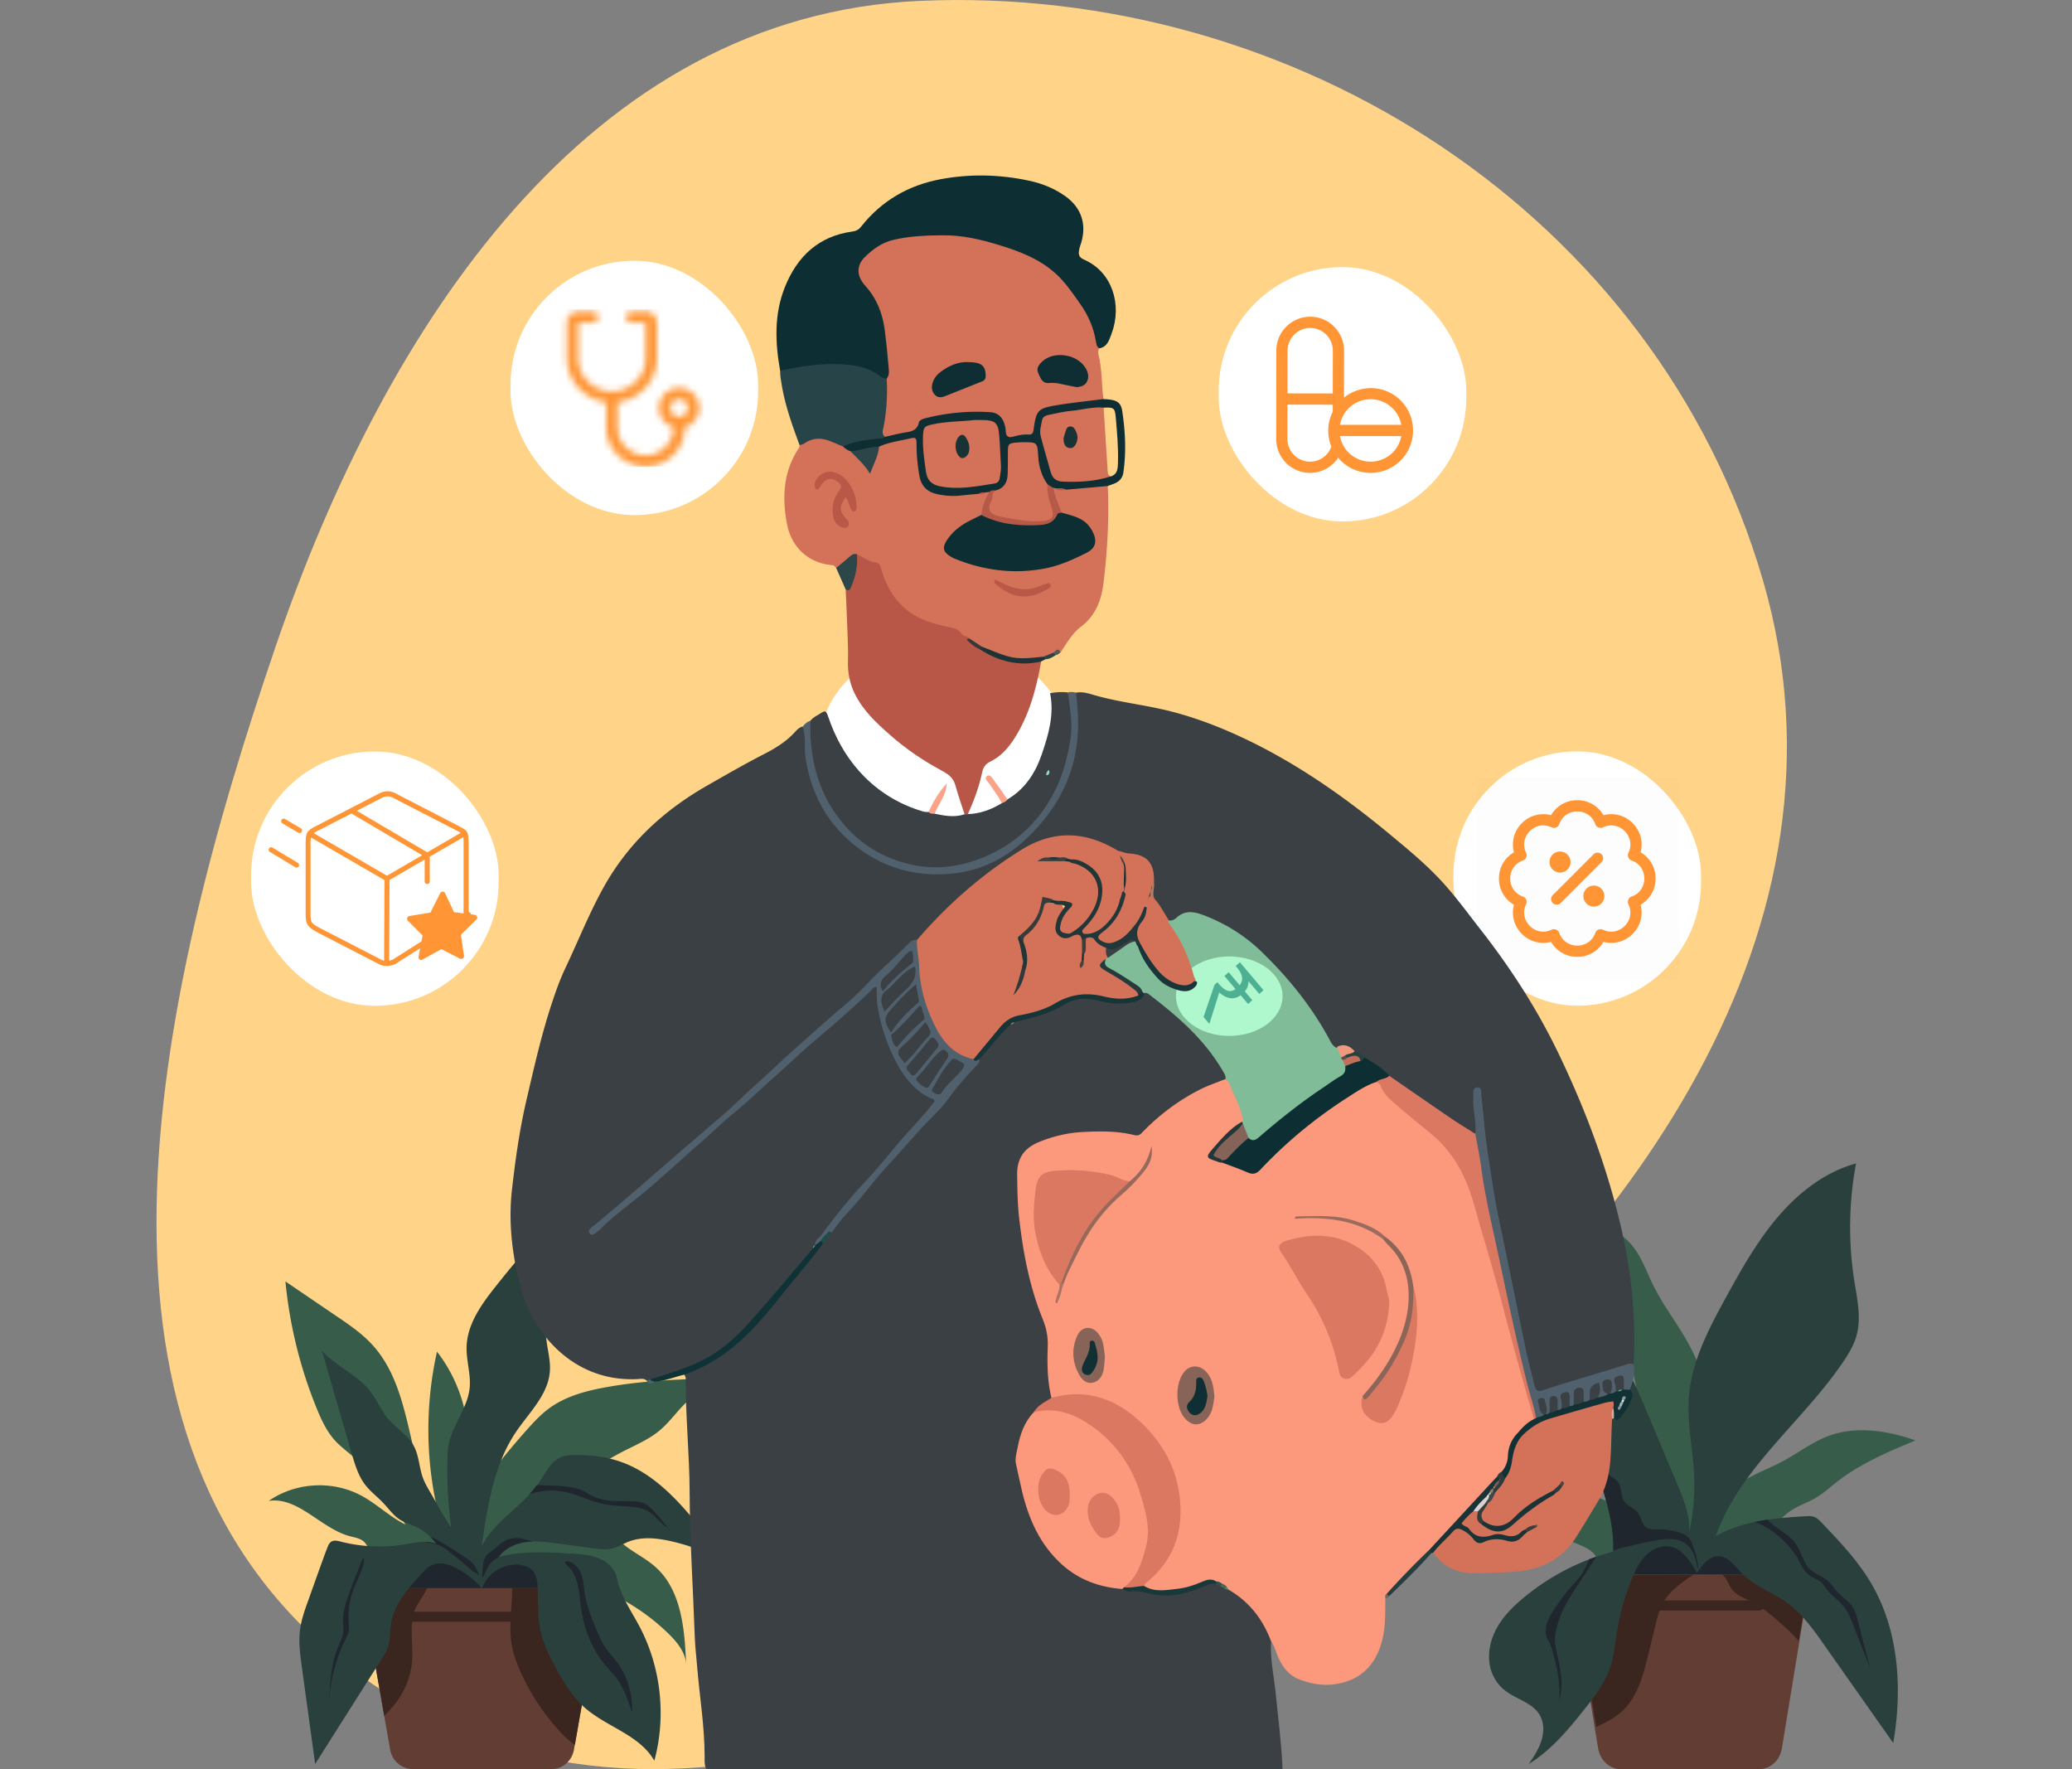 <svg xmlns="http://www.w3.org/2000/svg" width="328" height="280" fill="none"><rect width="100%" height="100%" fill="#808080" stroke="none"/><g clip-path="url(#a)"><path fill="#385C4A" d="M262.394 234.77c-1.977-3.444-2.203-7.605-2.751-11.557-1.536-10.938-5.952-21.27-11.389-30.806 3.664.717 7.554 1.722 10.014 4.603 1.558 1.821 2.342 4.183 3.406 6.346 2.052 4.173 5.201 7.727 6.931 12.043 3.019 7.583 1.214 16.291 2.944 24.283.601-2.296 2.417-4.062 4.405-5.287 1.988-1.226 4.191-2.009 6.243-3.113 2.439-1.302 4.663-3.046 7.253-4.007 4.405-1.644 9.337-.85 13.774.696-4.394 1.843-8.843 3.719-12.603 6.689-1.032.816-2.02 1.721-3.148 2.384-1.107.662-2.332 1.081-3.45 1.733-1.923 1.115-3.481 2.892-4.373 4.967a1.3 1.3 0 0 0-.129.441c-.01.276.14.53.269.773a8.13 8.13 0 0 1 .946 4.338l-26.368-.1c-1.193-.187-1.161-2.13-1.902-3.101-.57-.74-1.429-1.159-2.267-1.523-2.826-1.237-5.77-2.241-8.779-2.892-6.253-1.358-12.765-1.226-19.072-.111 3.933-5.64 10.208-9.481 16.913-10.342.859-.111 1.751-.177 2.6 0 1.235.265 2.31 1.037 3.384 1.733 2.73 1.788 5.674 3.201 8.682 4.437 1.655.673 3.428 1.302 5.179 1.004s3.439-1.832 3.31-3.664c-.033-.486.365-.342.01 0z"/><path fill="#1F262E" d="M256.366 249.217h26.293s-3.17-3.962-12.088-4.735-11.411-1.325-14.205 4.735"/><path fill="#613D34" d="M278.49 280.003h-21.92c-1.762 0-3.277-1.399-3.588-3.307l-4.169-25.511c-.172-1.02.548-1.956 1.482-1.956h34.47c.935 0 1.655.936 1.483 1.956l-4.169 25.511c-.312 1.92-1.827 3.307-3.589 3.307"/><path stroke="#3B251F" stroke-linecap="round" stroke-linejoin="round" stroke-width="1.591" d="M252.928 254.102h25.583"/><path fill="#3B251F" d="M284.195 250.785c-.795-.42-1.493-.994-2.202-1.568h-9.359a3.8 3.8 0 0 1 .526.574c.366.53.581 1.17.957 1.689.784 1.082 2.149 1.501 3.32 2.097 1.429.729 2.665 1.799 3.879 2.848 1.192 1.027 2.396 2.097 3.406 3.311l1.429-8.157c-.666-.242-1.332-.474-1.956-.805zM252.724 273.313c.096-.045.193-.1.3-.144 1.397-.651 2.783-1.391 3.912-2.483 2.353-2.285 3.234-5.696 4.018-8.919l1.128-4.647c.269-1.104.548-2.23 1.064-3.234 1.064-2.042 3.019-3.389 4.911-4.658h-14.108c-1.419.971-2.558 2.406-3.299 4.007-.43.927-.731 1.909-.946 2.914l3.009 17.164z"/><path fill="#2A403D" d="M268.648 248.997c-1.021-1.843-2.3-3.885-4.331-4.227-1.396-.232-2.825.441-3.825 1.468-.999 1.026-1.644 2.362-2.192 3.697a39.2 39.2 0 0 0-2.396 8.698c-.247 1.656-.397 3.333-.892 4.923-.816 2.638-2.525 4.879-4.233 7.02-2.568 3.234-5.276 6.468-8.768 8.609.774-1.136 1.547-2.306 1.977-3.631s.462-2.837-.204-4.04c-1.128-2.031-3.718-2.539-5.534-3.951a6.65 6.65 0 0 1-2.224-3.245c-.666-2.142-.204-4.537.849-6.513s2.665-3.565 4.373-4.978a36.8 36.8 0 0 1 14.119-7.252c.14-3.455-.72-6.909-1.762-10.199-.946-2.991-1.988-6.148-4.309-8.19-1.751-1.545-4.029-2.285-5.985-3.543-2.525-1.644-4.47-4.216-5.394-7.13-.472-1.49-.687-3.058-1.096-4.57-1.203-4.459-4.169-8.378-8.069-10.673 5.706-2.087 12.486-.685 16.955 3.51 1.612 1.512 2.923 3.322 4.556 4.812 1.547 1.413 3.374 2.506 4.857 3.996 2.417 2.406 3.804 5.662 5.147 8.841 1.751 4.15 3.492 8.3 5.243 12.462 1.021 2.428 2.074 4.989 1.88 7.627.667-2.991.935-6.071.785-9.139-.194-4.084-1.128-8.146-.828-12.23.42-5.63 3.116-10.773 5.813-15.696 2.461-4.493 4.986-8.996 8.295-12.87 3.31-3.875 7.5-7.12 12.357-8.444a55.1 55.1 0 0 0-.258 18.687c.441 2.781 1.085 5.64.387 8.367-.419 1.655-1.322 3.123-2.278 4.525-6.425 9.404-16.203 16.612-20.061 27.396 4.212-2.384 9.381-2.859 14.184-3.135.505-.033 1.02-.055 1.493.144.43.176.763.529 1.096.872 2.89 3.035 5.813 6.104 7.919 9.746 4.309 7.417 4.878 16.612 3.406 25.122-3.61-5.132-7.231-10.265-10.841-15.398-1.806-2.571-3.664-5.187-6.211-6.976-2.213-1.556-4.9-2.428-6.801-4.371-1.225-1.247-2.429-3.035-4.137-2.803-1.3.165-2.439 1.556-3.095 2.726z"/><path fill="#1F262E" d="M258.161 244.659a63 63 0 0 1 3.75-.817c.891-.165 1.783-.32 2.686-.264.902.055 1.816.331 2.503.938 1.086.96 1.419 2.516 1.677 3.962.107-1.258-.312-2.494-.731-3.675-.161-.464-.333-.938-.634-1.314-.43-.53-1.085-.794-1.719-.993a10.6 10.6 0 0 0-3.224-.442c-.655.011-1.375.067-1.901-.32-.71-.53-.753-1.6-1.279-2.307-.57-.75-1.612-1.004-2.149-1.777-.591-.861-.365-2.108-.946-2.98-.462-.695-1.31-.982-1.88-1.578-.301-.32-.516-.718-.795-1.071-.43-.541-.989-.927-1.601-1.225.698 1.446 1.214 3.024 1.698 4.569 1.031 3.268 1.88 6.678 1.762 10.111.945-.497 1.751-.563 2.783-.817M291.953 254.362c.613.806.999 1.778 1.376 2.727.902 2.296 1.805 4.58 2.707 6.876l-1.966-7.516c-.183-.696-.365-1.402-.741-2.009-.613-.994-1.655-1.612-2.45-2.473-.538-.574-.957-1.258-1.548-1.766-.848-.728-1.977-1.048-2.782-1.821-1.15-1.093-1.419-2.848-2.354-4.128-1.031-1.435-2.761-2.142-4.018-3.367-.129-.121-.247-.254-.376-.375q-1.016.149-2.031.364c.097.033.183.055.236.077a13.3 13.3 0 0 1 2.622 1.457 14 14 0 0 1 3.202 3.157c.194.265.806.927.806 1.259.516.894.956 1.898 1.784 2.494.569.409 1.267.596 1.794 1.049.387.331.645.783.956 1.181.817 1.048 1.967 1.766 2.772 2.814zM252.756 246.37c-.398.132-.795.264-1.193.419-.129.287-.247.574-.365.861a9.1 9.1 0 0 1-1.128 1.932c-.473.607-1.021 1.159-1.526 1.733-.795.916-1.494 1.92-2.181 2.913-.763 1.104-1.537 2.263-1.666 3.61-.043.441 0 .905.161 1.313.119.298.301.563.452.861.139.287.236.585.322.894.817 2.66 1.429 5.442 1.161 8.224.816-2.495.193-5.221-.398-7.782-.107-.486-.226-.982-.247-1.479-.032-.585.054-1.17.172-1.744a15 15 0 0 1 1.171-3.455c.58-1.225 1.322-2.351 2.063-3.477l2.654-4.051c.172-.254.344-.508.526-.761z"/><path fill="#FFD488" fill-rule="evenodd" d="M145.606.139C204.728-2.5 262.096 33.62 279.077 91.855c16.022 54.94-21.169 105.772-65.855 140.152-47.448 36.506-110.265 68.297-157.823 31.943-46.636-35.648-31.045-105.246-11.78-161.586C61.022 51.469 93.144 2.48 145.606.139" clip-rule="evenodd"/><g clip-path="url(#b)"><rect width="39.192" height="40.26" x="39.749" y="118.935" fill="#fff" rx="19.596"/><path fill="#FF9534" d="M73.94 131.697c-.187-.328-.523-.54-1.131-.856-.152-.08-.324-.168-.524-.28l-9.776-5.048a2.66 2.66 0 0 0-2.344 0l-9.76 5.036c-.952.476-1.46.756-1.736 1.168v.024c-.26.424-.284.992-.284 2.044v10.544c0 1.796.068 2.256 1.892 3.252l9.74 5.036c.373.184.784.276 1.2.268a3.5 3.5 0 0 0 1.296-.272l11.83-7.513a.401.401 0 0 0-.064-.73.4.4 0 0 0-.3.018l-11.798 7.481a2.6 2.6 0 0 1-.572.164l.052-12.752 5.568-3.24v3.468a.4.4 0 0 0 .8 0v-3.92l5.316-3.084q.06.647.04 1.296v11.092a.4.4 0 0 0 .8 0v-11.092c-.016-1.136-.04-1.704-.244-2.104m-13.395-5.468a1.85 1.85 0 0 1 1.6 0l9.756 5.028.532.28q.255.124.492.28l-5.292 3.08-11.16-6.58zm-9.92 20.644c-1.468-.8-1.468-.9-1.468-2.544v-10.528q-.03-.635.064-1.264l11.64 6.756-.052 12.756a1.8 1.8 0 0 1-.432-.148zm10.636-8.272-11.596-6.736q.528-.347 1.104-.608l4.864-2.508 11.2 6.604zM47.617 131.101l-2.524-1.492a.403.403 0 0 0-.532.154.4.4 0 0 0 .132.538l2.528 1.492a.4.4 0 0 0 .442-.03.4.4 0 0 0-.038-.662zM47.14 136.565l-4.043-2.436a.4.4 0 0 0-.4.688l4.044 2.432a.4.4 0 0 0 .204.06.4.4 0 0 0 .344-.196.4.4 0 0 0-.03-.445.4.4 0 0 0-.118-.103"/><path fill="#FF9534" d="m71.861 144.366 3.312.431a.429.429 0 0 1 .22.739l-2.428 2.407.486 3.313a.447.447 0 0 1-.635.469l-2.942-1.507-2.998 1.656a.41.41 0 0 1-.453-.023.42.42 0 0 1-.16-.424l.63-3.379-2.325-2.324a.44.44 0 0 1-.102-.451.44.44 0 0 1 .356-.294l3.313-.552 1.55-3.064a.43.43 0 0 1 .774 0z"/></g><rect width="39.192" height="40.26" x="80.819" y="41.267" fill="#fff" rx="19.596"/><mask id="c" width="22" height="25" x="89" y="49" maskUnits="userSpaceOnUse" style="mask-type:alpha"><path fill="#3B3B3B" fill-rule="evenodd" d="M95.97 63.659c-3.503-.438-6.222-3.404-6.222-6.986v-5.59c0-.98.797-1.777 1.778-1.777h2.268a.888.888 0 1 1 0 1.778h-2.268v5.589c0 2.903 2.398 5.264 5.344 5.264s5.342-2.361 5.342-5.264v-5.59h-2.224a.89.89 0 0 1 0-1.777h2.224c.982 0 1.778.796 1.778 1.778v5.589c0 3.588-2.729 6.559-6.241 6.988v3.97a4.44 4.44 0 0 0 4.433 4.433 4.44 4.44 0 0 0 4.434-4.434v-.022a3.17 3.17 0 0 1-2.28-3.043 3.173 3.173 0 0 1 3.169-3.168 3.173 3.173 0 0 1 3.168 3.168c0 1.44-.964 2.658-2.279 3.043v.022a6.22 6.22 0 0 1-6.212 6.212 6.22 6.22 0 0 1-6.211-6.212zm11.535-.484c-.768 0-1.392.624-1.392 1.39a1.392 1.392 0 1 0 1.392-1.39" clip-rule="evenodd"/></mask><g mask="url(#c)"><path fill="#FF9534" d="M87.971 48.953h24.889v24.889H87.971z"/></g><rect width="39.192" height="40.26" x="192.923" y="42.274" fill="#fff" rx="19.596"/><path fill="#FF9534" fill-rule="evenodd" d="M220.465 71.622a4.95 4.95 0 0 1-6.99 0 4.9 4.9 0 0 1-1.358-2.606l9.71.001a4.9 4.9 0 0 1-1.362 2.605m-9.71-.925a3.59 3.59 0 0 1-3.373 2.372h-.005c-1.95-.004-3.554-1.591-3.577-3.53l.009-5.5 7.166.011-.002 1.115a6.7 6.7 0 0 0-.712 2.912c-.002.018-.011.032-.011.05 0 .017.009.032.011.048a6.7 6.7 0 0 0 .501 2.514zm-5.134-18.312a3.58 3.58 0 0 1 3.585.007 3.59 3.59 0 0 1 1.785 3.107l-.012 6.773-7.166-.01.01-6.777a3.6 3.6 0 0 1 1.798-3.1M216.97 63.19a4.926 4.926 0 0 1 4.857 4.05l-9.71-.002a4.9 4.9 0 0 1 1.358-2.605 4.92 4.92 0 0 1 3.495-1.443m4.752.187c-2.448-2.45-6.327-2.577-8.967-.438l.014-7.436a5.38 5.38 0 0 0-2.67-4.651 5.38 5.38 0 0 0-5.364-.009 5.38 5.38 0 0 0-2.69 4.638l-.012 7.659-.002.007.002.009-.011 6.391c.034 2.92 2.434 5.296 5.351 5.3h.011a5.36 5.36 0 0 0 4.464-2.422c.126.15.229.313.37.454a6.7 6.7 0 0 0 4.752 1.964 6.7 6.7 0 0 0 4.752-1.964 6.726 6.726 0 0 0 0-9.503" clip-rule="evenodd"/><rect width="39.192" height="40.26" x="230.087" y="118.915" fill="#fff" rx="19.596"/><path fill="#3B3B3B" fill-rule="evenodd" d="M233.683 155.045h32v-32h-32z" clip-rule="evenodd" opacity=".01"/><path fill="#FF9534" fill-rule="evenodd" d="M246.434 143.182a.9.9 0 0 1-.629-.259.89.89 0 0 1 0-1.259l6.457-6.455a.885.885 0 0 1 1.257 0 .887.887 0 0 1 0 1.257l-6.455 6.457a.9.9 0 0 1-.63.259M252.349 143.489a1.663 1.663 0 1 1 .001-3.325 1.663 1.663 0 0 1-.001 3.325M246.959 138.099a1.663 1.663 0 1 1 1.662-1.664c0 .917-.745 1.664-1.662 1.664" clip-rule="evenodd"/><path fill="#FF9534" fill-rule="evenodd" d="M245.995 147.062a.89.89 0 0 1 .837.59c.528 1.485 1.819 2.013 2.852 2.013 1.031 0 2.324-.528 2.852-2.013a.88.88 0 0 1 .496-.522.87.87 0 0 1 .721.019c1.423.676 2.711.134 3.44-.593.729-.731 1.27-2.018.594-3.44a.88.88 0 0 1-.019-.722.88.88 0 0 1 .522-.496c1.485-.528 2.013-1.821 2.013-2.854 0-1.032-.528-2.323-2.013-2.851a.887.887 0 0 1-.503-1.22c.676-1.422.135-2.707-.594-3.438-.73-.732-2.019-1.271-3.44-.594a.88.88 0 0 1-.721.018.88.88 0 0 1-.496-.523c-.528-1.484-1.821-2.01-2.852-2.01-1.033 0-2.324.526-2.852 2.01a.88.88 0 0 1-.497.523.9.9 0 0 1-.722-.018c-1.421-.675-2.709-.137-3.438.594-.731.731-1.27 2.016-.594 3.438a.89.89 0 0 1-.507 1.22c-1.482.528-2.01 1.819-2.01 2.851s.528 2.326 2.01 2.854a.89.89 0 0 1 .507 1.218c-.676 1.422-.137 2.709.594 3.44.727.727 2.016 1.267 3.438.593a.9.9 0 0 1 .382-.087m3.689 4.381a4.75 4.75 0 0 1-4.151-2.377 4.75 4.75 0 0 1-4.615-1.254c-1.241-1.24-1.694-2.979-1.255-4.616-1.469-.847-2.377-2.395-2.377-4.152 0-1.754.908-3.303 2.377-4.151-.439-1.637.014-3.374 1.255-4.615a4.75 4.75 0 0 1 4.615-1.253c.848-1.469 2.396-2.377 4.151-2.377s3.303.908 4.149 2.377c1.636-.441 3.376.011 4.617 1.253 1.239 1.241 1.693 2.978 1.254 4.615a4.75 4.75 0 0 1 2.376 4.151c0 1.755-.91 3.305-2.376 4.152.439 1.637-.015 3.376-1.254 4.616a4.75 4.75 0 0 1-4.617 1.254c-.846 1.466-2.394 2.377-4.149 2.377" clip-rule="evenodd"/><path fill="#385C4A" d="M92.32 252.683H60.881c-.881-2.252-1.483-4.824-2.353-7.076-.236-.596-.484-1.225-.967-1.644-.591-.508-1.397-.618-2.138-.817-4.6-1.192-8.188-6.303-12.883-5.596 4.255-2.958 10.1-3.289 14.656-.839 2.45 1.314 4.49 3.344 6.984 4.581-2.407-3.864-4.879-7.804-8.295-10.762-.957-.839-1.988-1.59-2.848-2.528-1.321-1.446-2.16-3.278-2.912-5.11a71.3 71.3 0 0 1-4.942-20.078c2.718 1.843 5.437 3.698 8.155 5.541 1.988 1.346 3.986 2.715 5.62 4.503 6.661 7.307 5.308 19.283 10.659 27.65a56.84 56.84 0 0 1-.441-26.579c3.105 3.985 4.889 9.04 5.007 14.139.064 2.903-.355 6.005.978 8.566a118 118 0 0 1 8.263-10.365c1.063-1.192 2.16-2.373 3.438-3.322 2.6-1.932 5.802-2.793 8.961-3.367 6.071-1.115 12.26-1.302 18.417-1.457a20.2 20.2 0 0 0-6.178 4.415c-1.204 1.27-2.257 2.694-3.589 3.82-1.698 1.434-3.772 2.306-5.738 3.311a45 45 0 0 0-13.291 10.309c3.567-.949 7.532-.165 10.497 2.086 1.021.773 1.913 1.7 2.923 2.495 1.612 1.269 3.503 2.163 5.018 3.554 4.04 3.709 4.523 9.912 4.738 15.475-.032-1.965-1.375-3.631-2.761-4.989a33.4 33.4 0 0 0-9.391-6.468c-1.558-.718-2.923-.729-4.115.53z"/><path fill="#1F262E" d="M61.698 252.11h29.215s-2.73-5.045-8.016-5.354-8.993 1.402-8.993 1.402-7.188-6.203-12.206 3.963z"/><path fill="#613D34" d="M87.27 280.003H65.35c-1.761 0-3.276-1.303-3.588-3.08l-4.17-23.753c-.171-.95.549-1.822 1.484-1.822h34.47c.934 0 1.654.872 1.482 1.822l-4.17 23.753c-.31 1.788-1.826 3.08-3.588 3.08"/><path fill="#3B251F" d="M95.028 253.157c.172-.949-.548-1.821-1.483-1.821H81.081c0 3.046-.601 6.126-.053 9.117.247 1.347.72 2.638 1.268 3.896a34.7 34.7 0 0 0 6.285 9.636c.742.795 1.526 1.568 2.418 2.186l4.04-23.014zM67.274 252.009c.118-.221.237-.452.355-.673h-8.553c-.935 0-1.655.872-1.483 1.821l3.234 18.422a20 20 0 0 0 2.02-2.318c1.397-1.92 2.278-4.249 2.407-6.655.15-2.76-.58-5.696.591-8.191.398-.849.989-1.589 1.44-2.406z"/><path stroke="#3B251F" stroke-linecap="round" stroke-linejoin="round" stroke-width="1.591" d="M61.698 255.885h29.215"/><path fill="#2A403D" d="M83.24 244.063c1.656-.232 3.332 0 4.987.221 1.88.254 3.75.508 5.63.761 1 .133 2.02.265 2.998.045.956-.221 1.805-.762 2.718-1.115 2.095-.795 4.427-.541 6.608-.055a33.6 33.6 0 0 1 8.553 3.201 83 83 0 0 0-5.061-6.767c-3.116-3.741-6.726-7.307-11.26-8.94-2.3-.828-4.76-1.126-7.2-1.126-.837 0-1.697.033-2.47.375-1.58.696-2.386 2.451-3.364 3.908-2.546 3.786-7.038 6.059-9.112 10.154.892-6.302 1.88-12.859 5.416-18.091 2.095-3.101 5.157-5.938 5.372-9.713.076-1.28-.204-2.561-.408-3.83-1.365-8.422.451-17.34 4.975-24.504a205 205 0 0 0-13.216 15.089c-2.224 2.803-4.47 5.949-4.545 9.558-.043 2.098.655 4.162.505 6.259-.269 3.576-3.331 6.678-3.492 10.265a65.7 65.7 0 0 0 .558 11.987c-1.214-1.678-2.18-3.609-3.223-5.386-.473-.806-.956-1.623-1.279-2.506-.59-1.645-.601-3.499-1.44-5.033-.945-1.733-2.76-2.738-4.029-4.239-1.117-1.324-1.783-3.002-2.847-4.371-2.063-2.66-5.416-3.94-7.661-6.446 1.569 5.42 3.148 10.839 4.717 16.259.505 1.733 1.031 3.51 2.106 4.934.848 1.115 1.998 1.954 2.954 2.98.817.861 1.516 1.877 2.504 2.528.784.519 1.708.761 2.557 1.159a8.35 8.35 0 0 1 2.955 2.307c.118.143.226.287.333.43-1.472-.629-3.277-.221-4.91.055-3.406.574-6.92.431-10.261-.43-.484-.122-1.021-.254-1.44 0-.344.21-.516.607-.656.982-.43 1.104-.827 2.208-1.225 3.323a934 934 0 0 0-1.826 5.11c-.538 1.49-1.075 3.002-1.268 4.57-.247 1.92.021 3.874.28 5.784.708 5.143 1.407 10.287 2.116 15.43 3.503-5.53 7.006-11.048 10.508-16.578.387-.607.774-1.226 1.01-1.91.398-1.181.301-2.483.495-3.72.472-3.035 2.621-5.463 4.663-7.704.634-.695 1.31-1.413 2.203-1.7 1.074-.342 2.235.011 3.245.508a13 13 0 0 1 4.308 3.388c.742-2.604 3.825-4.304 6.404-3.719.656.154 1.311.452 1.73.993.484.629.591 1.49.634 2.296.118 2.185-.032 4.393.365 6.545.44 2.429 1.548 4.669 2.751 6.822 1.171 2.086 2.46 4.15 4.212 5.739 3.514 3.179 8.789 4.371 11.164 8.522 1.934-7.109 1.031-14.979-2.45-21.436-1.29-2.395-2.933-4.746-3.449-7.417-.28-1.468-1.493-2.605-2.847-3.168s-2.837-.662-4.288-.751c-3.879-.242-7.843-.474-11.615.519 1-1.38 2.654-2.119 4.309-2.351"/><path fill="#1F262E" d="M75.902 249.538c.065.187.118.364.172.552a1.6 1.6 0 0 0-.172-.552"/><path fill="#1F262E" d="M75.902 249.537c-.258-.794-.58-1.589-1.15-2.185-.333-.353-.741-.629-1.139-.894a94 94 0 0 0-3.588-2.274c-.613-.364-1.247-.717-1.913-.949.236.221.451.463.656.717.118.144.225.287.333.431-.58-.243-1.215-.331-1.87-.331.161.055.322.088.484.121.687.11 1.407.166 2.03.497.699.364 1.322.872 1.934 1.368a88 88 0 0 1 2.912 2.44c.118.11.247.22.387.298.107.066.236.099.355.165.257.133.462.354.601.618zM78.943 246.414c1-1.38 2.654-2.119 4.308-2.351.355-.055.72-.067 1.075-.078-1.322-.419-2.74-.805-4.019-.298-.934.376-1.633 1.17-2.439 1.778-.268.198-.558.386-.784.64-.42.474-.58 1.137-.634 1.766-.043.507-.193 1.324-.054 1.81.656-.993.85-2.141 1.913-2.87.225-.154.473-.276.709-.408-.022 0-.032 0-.054.011zM91.354 250.465c.354 1.28.43 2.627.612 3.951.473 3.378 1.751 6.678 3.943 9.239.516.607 1.085 1.159 1.57 1.788 1.256 1.623 1.922 3.632 2.567 5.596.151-2.881-.741-5.806-2.46-8.079-.634-.828-1.365-1.579-1.935-2.462-.462-.728-.805-1.534-1.138-2.329-.806-1.92-1.612-3.863-1.935-5.927-.182-1.181-.215-2.428-.73-3.499-.376-.773-1.547-1.976-2.45-1.534.215.518.806.894 1.128 1.379.376.563.634 1.215.817 1.866zM56.906 247.971c-.58 1.435-1.128 2.87-1.655 4.327-.516 1.424-1.02 2.903-.967 4.415.022.53.107 1.071.054 1.601-.075.772-.452 1.479-.752 2.196-1.204 2.848-1.365 6.027-1.515 9.128a26.35 26.35 0 0 1 2.707-10.375c.172-.353.355-.707.43-1.093.086-.43.022-.872 0-1.313-.14-1.8.118-3.621.752-5.31.322-.85.73-1.666 1.064-2.516.215-.552.849-1.91.494-2.462-.268.42-.44.927-.623 1.391zM103.269 238.94c-.3-.32-.623-.629-.999-.85-.709-.408-1.558-.463-2.364-.485-2.063-.033-4.222.099-6.081-.817-.516-.254-.989-.585-1.505-.828-1.01-.486-2.138-.629-3.244-.728-1.354-.111-2.719-.144-4.083-.177q-.549.728-1.161 1.391c1.934-.541 3.857-.74 5.985-.232 1.934.464 3.728 1.413 5.673 1.821 1.462.309 2.966.298 4.46.442.87.088 1.761.232 2.535.651 1.225.673 2.042 1.965 3.202 2.715-.021-.022-.043-.044-.054-.077a25 25 0 0 0-2.374-2.859zM106.203 242.164a3.4 3.4 0 0 1-.516-.288c.14.177.312.343.516.288"/><path fill="#fff" d="m174.799 155.042 12.001-7.057h.074a25.5 25.5 0 0 1 6.072 2.568 34 34 0 0 1 6.035 4.571 47.7 47.7 0 0 1 5.591 6.292 53.3 53.3 0 0 1 4.825 7.681l.058.114-.106.071-.777.543-11.425 7.844-.137.093-.058-.152a43.5 43.5 0 0 0-6.585-11.346 38 38 0 0 0-7.509-7.014 33.5 33.5 0 0 0-5.813-3.323c-.719-.314-1.279-.542-1.665-.667l-.433-.152-.148-.055.153.033.444.13c.391.125.956.326 1.68.625a32.4 32.4 0 0 1 5.898 3.257 37.7 37.7 0 0 1 7.583 7.008 43.4 43.4 0 0 1 6.659 11.4l-.196-.059 11.42-7.856.777-.542-.047.179a53.5 53.5 0 0 0-4.788-7.638 47.5 47.5 0 0 0-5.549-6.265 34 34 0 0 0-5.998-4.56 25.4 25.4 0 0 0-6.009-2.584h.074z"/><path fill="#FAFAFA" d="M199.134 160.059c-.391 2.35-3.287 3.772-6.473 3.175s-5.465-2.985-5.074-5.336 3.287-3.773 6.474-3.176 5.448 2.986 5.073 5.337M200.344 168.082c-.702.331-1.585-.125-1.934-1.015a1.7 1.7 0 0 1-.125-1.229c.113-.412.375-.762.733-.981.703-.331 1.585.125 1.934 1.021a1.7 1.7 0 0 1 .125 1.227c-.113.41-.375.76-.733.977"/><path fill="#80BC98" d="M196.634 177.519c-.724-1.802-1.458-3.595-2.173-5.397-.182-.45-.325-.92-.696-1.253-.658-1.871-1.802-3.438-3.07-4.878-2.861-3.271-6.016-6.219-9.573-8.697-.238-.029-.429-.147-.6-.294-1.364-1.381-3.061-2.233-4.691-3.202-.801-.48-1.592-.98-.925-2.145.096-.128.21-.235.334-.333.925-.617 1.754-1.352 2.689-1.949.572-.372 1.153-.774 1.897-.441.257.186.419.46.572.735.934 2.027 2.088 3.888 3.747 5.367 1.601 1.43 3.413 1.714 4.862.773.439-.509.067-.852-.238-1.214-.992-2.801-2.06-5.563-3.766-8.012-.21-.303-.372-.675-.038-1.038.276-.156.591-.264.82-.47 1.468-1.43 3.098-1.293 4.843-.636 3.318 1.253 6.302 3.055 8.914 5.474 4.624 4.28 8.495 9.197 11.498 14.819.181.333.41.627.62.94.553.304.753.852.953 1.41.077.206.162.412.248.608.153.342.305.695.363 1.077.133.93-.296 1.518-1.04 1.998-4.204 2.693-8.18 5.71-11.993 8.952-.716.607-1.497 1.821-2.651.538-.439-.715-.791-1.479-.963-2.311a.9.9 0 0 1 .086-.441z"/><ellipse cx="149.451" cy="117.422" fill="#fff" rx="19.545" ry="15.67"/><path fill="#3B4044" d="M201.22 259.759c-.2 2.742.429 5.397.706 8.09.41 4.045.934 8.08 1.106 12.154H111.81c-.333-.656-.267-1.381-.267-2.076-.009-4.731-.791-9.392-1.182-14.094-.143-1.674-.334-3.349-.391-5.024-.257-7.532-.772-15.053-.801-22.605-.019-6.013-.658-12.027-.619-18.05 0-.196-.134-.401-.201-.597.067-.715.706-.764 1.154-.931 4.653-1.694 8.152-5.024 11.317-8.716 3.137-3.673 6.13-7.483 9.162-11.244.486-.558.877-1.205 1.335-1.792 3.203-4.104 6.674-7.973 10.068-11.91 3.356-3.898 7.074-7.453 10.125-11.625.982-1.342 2.469-2.224 3.232-3.761 1.64-2.018 3.146-4.153 5.206-5.779.19-.147.39-.284.6-.401 3.242-.833 6.398-1.89 9.334-3.575.715-.411 1.535-.411 2.326-.206 1.383.363 2.803.539 4.214.725 1.593.206 3.185.137 4.481-1.077.382-.255.725-.088 1.021.137 4.461 3.408 8.704 7.052 11.612 12.046.315.539.782 1.097.2 1.763-2.536 1.323-5.253 2.273-7.56 4.075-1.516 1.185-3.118 2.262-4.434 3.682-.848.911-1.782 1.195-3.003.989-3.203-.568-6.416-.558-9.639-.049-1.582.245-3.07.764-4.557 1.362-2.164.862-3.022 2.448-3.032 4.799-.038 7.806 1.201 15.357 4.014 22.624.543 1.391.858 2.791.772 4.29-.152 2.674.2 5.308.382 7.962-.487 1.43-2.174 1.626-2.832 2.89-2.336 3.251-3.137 6.767-1.974 10.724.792 2.693 1.373 5.436 2.756 7.933 2.917 5.279 7.351 8.051 13.119 8.736 4.462.706 8.923 1.558 13.233-.724.381-.196.801-.245 1.23-.186.314.049.6.186.886.333.267.137.525.284.792.401.276.118.553.216.829.314 3.051 1.469 4.805 4.201 6.445 7.032.239.421.372.891.067 1.371z"/><path fill="#3B4044" d="M170.292 109.646c.972-.215 1.926.069 2.812.333 3.366.989 6.827 1.42 10.24 2.145 4.214.891 8.266 2.331 12.194 4.094 8.981 4.045 17.028 9.637 24.626 15.954 2.508 2.086 5.025 4.163 7.303 6.513 2.556 2.625 4.691 5.603 6.941 8.482 4.758 6.082 8.934 12.566 12.299 19.549 4.395 9.128 7.923 18.608 10.144 28.559a76.7 76.7 0 0 1 1.755 20.705c-4.529 1.704-9.229 2.83-13.815 4.348-1.516.5-1.955.157-2.403-1.469-1.087-3.927-1.83-7.943-2.669-11.929-1.812-8.668-3.766-17.316-4.853-26.121a98 98 0 0 1-.486-5.034c-.058-.862-.172-1.694-.477-2.879-.61 2.321.515 4.299-.095 6.248-.754.921-1.345.079-1.888-.264-4.157-2.595-8.152-5.445-12.127-8.315-1.173-1.117-2.565-1.959-3.833-2.938-.525-.372-1.049-.745-1.621-1.048-.82-.676-1.792-.784-2.803-.754-.448-.226-.725-.627-.953-1.058-2.841-5.348-6.579-9.97-10.879-14.133-2.688-2.605-5.806-4.525-9.276-5.827-1.449-.539-2.87-.774-4.167.431-.343.323-.801.548-1.315.411-1.192-.862-1.697-2.262-2.508-3.428-.41-.862-.076-1.773-.152-2.664-.086-2.811-.982-3.829-3.642-4.113-.582-.059-1.154-.167-1.678-.441-.878-.509-1.831-.842-2.756-1.273-4.3-1.979-8.371-1.254-12.289 1.097-5.911 3.545-10.945 8.168-15.645 13.231-.296.314-.534.676-.916.892-2.135.979-3.632 2.83-5.196 4.456-4.328 4.505-9.181 8.364-13.786 12.526-4.09 3.702-8.085 7.503-12.204 11.165-6.359 5.652-12.851 11.156-19.315 16.69-.286.244-.592.46-.763.832 2.05-1.665 4.1-3.31 6.121-5.005 6.969-5.837 13.71-11.958 20.469-18.05 5.015-4.515 10.125-8.913 15.169-13.379.639-.568 1.201-1.234 1.84-1.792.315-.274.639-.666 1.106-.411.362.195.381.646.372 1.018-.038 1.43.19 2.821.543 4.192 1.02 3.927 2.374 7.679 5.349 10.558.658.637 1.334 1.244 2.183 1.587 1.135.46 1.077 1.087.391 1.978-1.545 2.008-3.327 3.8-4.977 5.71-4.49 5.201-9.2 10.205-13.271 15.778a5 5 0 0 1-.239.382c-.104.196-.219.402-.314.607-2.603 3.418-5.511 6.562-8.247 9.863-1.85 2.233-3.89 4.28-6.188 6.033-3.337 2.546-7.227 3.741-11.164 4.819-.296.068-.582.127-.877 0-.458-.412-1.011-.255-1.526-.235-9.82.46-16.436-6.944-18.448-14.643-1.316-5.024-1.935-10.175-1.344-15.337.543-4.789 1.21-9.569 2.316-14.28 1.173-5.014 2.298-10.038 3.9-14.935.658-2.008 1.354-4.006 2.26-5.906 1.992-4.202 3.708-8.531 5.958-12.605 3.928-7.12 9.62-12.331 16.513-16.258 3.003-1.714 6.007-3.448 9.086-5.025 1.754-.901 3.423-1.949 4.786-3.447.315-.353.668-.695 1.154-.842.829.587.772 1.498.763 2.35-.105 11.449 9.686 20.705 20.383 20.509 9.391-.176 15.608-5.211 19.812-13.379 2.117-4.123 2.479-8.589 2.117-13.163-.048-.588-.286-1.185.19-1.704z"/><path fill="#FC987C" d="M166.44 221.219c-.648-2.663-.677-5.386-.582-8.089.058-1.567-.228-2.988-.82-4.417-2.078-5.103-3.079-10.47-3.708-15.945-.258-2.272-.277-4.545-.315-6.827-.038-2.615 1.116-4.231 3.451-5.19 2.241-.921 4.548-1.46 6.932-1.587 2.745-.147 5.51-.176 8.208.499.754.187 1.059-.284 1.469-.695 2.66-2.693 5.653-4.907 9.009-6.591 1.183-.588 2.451-1.009 3.671-1.509.467-.097.686.245.82.578.801 1.93 1.783 3.781 2.221 5.847-1.087 1.45-2.498 2.586-3.727 3.898-1.688 1.812-1.717 1.783.543 2.488 1.049.382 2.164.597 3.137 1.126 1.382.754 2.297.324 3.317-.754 4.729-5.014 10.068-9.226 16.104-12.468.6-.323 1.201-.724 1.935-.538 3.003 3.917 7.293 6.366 10.63 9.902 2.355 2.507 3.804 5.572 4.815 8.883 3.308 10.822 5.835 21.87 9.124 32.692.191.617.391 1.244.315 1.91-.773.901-1.764 1.557-2.47 2.595-.791 1.156-1.401 2.292-1.487 3.693-.057.92-.353 1.684-1.03 2.301-.267.275-.553.539-.81.823-3.499 3.996-6.998 8.002-10.812 11.684-2.183 2.253-4.376 4.496-6.559 6.748-.191.206-.4.412-.524.676-.019 2.596.076 5.191-.811 7.708-1.249 3.545-3.708 5.426-7.255 5.906-1.926.254-3.795-.079-5.587-.784-1.564-.617-2.555-1.861-3.251-3.388-.401-.882-.62-1.852-1.192-2.655-1.325-3.535-3.528-6.307-6.76-8.168-.143-.117-.333-.176-.457-.313-.229-.255-.544-.353-.82-.529a6 6 0 0 0-1.049-.372c-.848-.196-1.525.323-2.25.597-2.097.784-4.252 1.195-6.474 1.068-.867-.049-1.811-.02-2.412-.892-.124-.577.239-.92.601-1.234 7.017-6.121 5.854-16.434.372-22.751-2.679-3.085-5.797-5.367-9.906-5.945-1.058-.147-2.088-.186-3.146-.01-.801.127-1.631.529-2.46.039z"/><path fill="#D47259" d="M175.364 76.944c.229 5.161-.067 10.293-.687 15.406-.324 2.654-1.277 5.103-3.527 6.817-1.411 1.067-2.288 2.634-3.261 4.103-.505-.284-.82.176-1.22.333-.544.304-1.144.431-1.707.686-3.394.989-6.473-.039-9.486-1.518-.772-.431-1.535-.862-2.25-1.391-1.592-1.381-3.556-1.812-5.501-2.302-4.081-1.038-6.684-3.849-8.247-7.678-.515-1.264-1.039-2.165-2.384-2.449-.505-.107-.925-.519-1.42-.715-.649-.137-1.04.294-1.469.666-.533.47-1.01 1.068-1.83 1-.191-.167-.277-.422-.601-.451-3.766-.294-6.521-2.801-7.227-6.68-.753-4.162-.524-8.187 1.898-11.83.086-.128.095-.305.143-.461 1.087-1.362 2.507-1.655 4.09-1.283.963.225 1.897.587 2.774 1.087.477.284.925.617 1.383.92a19.3 19.3 0 0 1 2.908 3.135c.324-1.371.743-2.713 1.477-3.947 1.421-.94 3.089-1.029 4.672-1.332 1.096-.206 1.688.411 1.716 1.557.029 1.518.086 3.016.42 4.505s1.163 2.272 2.602 2.684c2.069.587 4.081-.098 6.121-.03.42.02.83-.02 1.24-.098.257-.02.486.03.686.206-.095 1.332-.782 2.478-1.096 3.741-.439.696-1.221.823-1.859 1.176-1.078.597-2.107 1.243-2.908 2.213-1.23 1.47-1.078 2.34.658 3.095a21.9 21.9 0 0 0 6.74 1.734c4.376.382 8.648-.05 12.614-2.233.877-.48 1.992-.813 2.011-2.047.019-1.293-.772-2.184-1.811-2.87-.944-.627-2.107-.705-3.051-1.332-.782-1.224-1.506-2.468-1.306-4.025a.6.6 0 0 1 .438-.245c.601.039 1.211.078 1.812.03 1.563-.138 3.118-.344 4.681-.47.62-.05 1.249-.246 1.764.313z"/><path fill="#D47259" d="M174 55.123c-.209.352-.181.724-.085 1.106.562 2.282.448 4.643.762 6.964-1.601 1.048-3.47.685-5.205 1.077-.715.157-1.459.216-2.193.323-1.869.275-3.194 1.068-3.261 3.252-.028.823-.524 1.263-1.315 1.352-.477.049-.935.147-1.411.225-1.907.323-2.069.255-2.594-1.606-.391-1.391-1.22-2.106-2.612-2.155-2.965-.108-5.892.225-8.8.842-.524.108-1.039.294-1.363.754-1.535 2.135-3.776 2.008-5.988 2.018-.667-.51-.619-1.234-.496-1.93.41-2.36.525-4.75.573-7.14.19-5.376.066-10.665-3.623-15.062-1.278-1.519-1.001-3.575.562-5.074 2.126-2.037 4.729-2.762 7.532-3.056 6.416-.685 12.604.324 18.41 3.095 6.197 2.958 10.001 8.002 11.117 15.034z"/><path fill="#0D2E33" d="M174.001 55.123c-.401-.265-.448-.686-.525-1.127-.362-2.184-1.239-4.152-2.498-5.925-1.21-1.704-2.364-3.447-3.956-4.858-2.555-2.262-5.606-3.428-8.762-4.397-2.946-.911-5.94-1.607-9.029-1.577-2.641.02-5.282.117-7.875.744-1.764.431-3.194 1.46-4.452 2.703-1.43 1.41-1.259 3.095.085 4.564 1.774 1.95 2.737 4.349 3.07 7.003.239 1.88.439 3.77.592 5.661.057.686.209 1.42-.296 2.037-.467.372-.934.147-1.325-.098-3.366-2.154-7.055-1.841-10.736-1.518-1.048.088-2.088.274-3.117.49-.563.127-1.144.255-1.678-.137-.801-4.496-.973-8.981.763-13.28 1.954-4.849 5.339-8.003 10.563-8.747.582-.078 1.039-.225 1.469-.764 3.26-4.143 7.541-6.581 12.594-7.531 4.672-.872 9.372-.764 14.025.235 2.087.45 4.052 1.234 5.806 2.507 2.45 1.782 3.308 4.339 2.45 7.277-.095.313-.219.607-.296.93-.219 1.019-.104 1.41.811 1.812 4.366 1.93 6.006 7.1 4.271 11.704-.362.97-.677 2.115-1.973 2.311z"/><path fill="#B85747" d="M135.645 87.698c.992.47 1.86 1.234 3.023 1.332.486.039.658.411.791.881 1.211 4.368 3.785 7.395 8.133 8.678.81.245 1.62.46 2.45.627.81.166 1.687.293 2.212 1.096.286.441.896.314 1.211.715.324.97 1.277 1.097 1.964 1.587 2.688 1.371 5.424 2.517 8.532 1.812.315-.069.62-.02.859.255-.782 4.378-1.907 8.638-4.367 12.389-.963 1.469-2.136 2.713-3.699 3.477-.744.362-1.116.881-1.278 1.694-.476 2.292-1.296 4.466-2.25 6.592q-.257.22-.543.029c-.496-1.547-1.03-3.085-1.469-4.642-.314-1.117-1.096-1.685-2.002-2.175-2.965-1.596-5.758-3.457-8.294-5.7-2.165-1.91-4.281-3.849-5.616-6.562-.82-1.665-1.125-3.437-1.068-5.181.048-1.528-.028-3.026-.076-4.534-.076-2.282-.191-4.555-.286-6.827.953-1.106 1.23-2.468 1.392-3.868.067-.578-.048-1.205.41-1.685z"/><path fill="#D47259" d="M255.202 224.53c-.143 2.213-.105 4.436-.286 6.66-.181 2.213-.668 4.28-1.793 6.16a233 233 0 0 1-3.613 5.925c-2.174 3.438-5.377 5.054-9.277 5.417-2.211.205-4.423.274-6.645.313-2.793.039-5.034-.97-6.731-3.252.019-1.39 1.259-1.87 1.993-2.683 1.764-1.939 2.355-1.92 4.242-.059.611.607 1.116 1.009 2.05.578.753-.353 1.669-.372 2.489-.196 1.487.323 2.774.118 3.87-.989.382-.284.792-.539 1.23-.676-.019 0 .067-.029.067-.029s-.095.019-.105.019c-.524.147-.925.5-1.382.754-.944.97-2.06 1.225-3.328.892-.467-.118-.982-.216-1.401-.059-1.84.685-3.242.098-4.643-1.205-.868-.793-.954-1.293-.153-2.057.42-.401.725-.94 1.345-1.087.247-.049.486-.019.715.098.581.5.114 1.46.8 1.91 1.917 1.244 3.337 1.381 4.767-.029 1.974-1.959 4.243-3.389 6.598-4.741.296-.274.601-.558.915-.793v-.127s-.047.127-.057.137c-.343.255-.639.558-.963.823-2.298 1.283-4.5 2.673-6.397 4.583-1.402 1.411-2.813 1.313-4.739.186-1.039-1.038-.419-1.919.229-2.811q.117-.205.248-.382c.496-.548.925-1.126 1.24-1.811.553-.823 1.287-1.509 1.639-2.459.458-.911.811-1.831.954-2.879.467-3.477 2.765-5.416 5.777-6.425 3.004-1.009 6.083-1.753 9.134-2.625 1.449-.411 1.64-.235 1.783 1.224-.172.568-.162 1.205-.553 1.705z"/><path fill="#3B4044" d="m152.663 128.881.544-.029c1.954-.059 3.728-.725 5.387-1.734.19-.372.476-.587.886-.597 2.746-1.616 4.396-4.114 5.425-7.11 1.068-3.125 2.012-6.259 1.325-9.706 1.021-.177 1.898-.216 2.784-.118 1.211 1.89 1.144 4.065.973 6.112-.687 8.148-4.262 14.642-11.184 18.873-11.107 6.797-24.559 2.105-29.336-10.196-1.068-2.742-1.735-5.592-1.573-8.589.029-.598.01-1.205.4-1.714.391-.539 1.002-.784 1.526-1.127.848-.548.944-.509 1.306.549 1.077 3.154 2.631 6.023 4.824 8.491 2.803 3.164 6.236 5.299 10.23 6.464.248.069.525.049.782.069.362-.039.706-.039.982.264 1.564.333 3.127.627 4.71.108z"/><path fill="#274448" d="M123.509 58.668c3.155-.685 6.321-1.175 9.562-1.018 2.193.107 4.3.42 6.131 1.802.333.254.715.47 1.163.48a31 31 0 0 1-.477 7.55c-.105.54-.381 1.166.191 1.646 0 .421-.296.578-.601.597-2.031.177-3.976.95-6.035.931-.686-.284-1.363-.568-2.05-.842-1.42-.559-2.784-.53-4.08.372-.21.147-.487.186-.735.274-1.172-3.173-2.326-6.356-2.86-9.725-.105-.696-.257-1.371-.2-2.087z"/><path fill="#0E2E33" d="M133.443 70.676c1.725-.862 3.604-.99 5.453-1.264.401-.058.849.098 1.182-.274.982-.215 1.955-.46 2.946-.646 1.021-.186 2.098-.196 2.422-1.577.095-.421.61-.607 1.02-.715a33.1 33.1 0 0 1 10.23-.97c1.421.088 2.136.94 2.441 2.39.048.215.067.43.076.646.057.872.458 1.048 1.259.823.762-.206 1.544-.372 2.355-.313.514.039.715-.206.791-.754.41-3.086.667-3.399 3.651-3.889 2.451-.401 4.93-.656 7.389-.97.315.02.63.03.944.07 1.287.156 1.859.558 2.05 1.84.486 3.213.648 6.455.181 9.697-.124.881-.648 1.459-1.449 1.772-.343.138-.696.255-1.039.382-2.203.196-4.395.392-6.598.578-.524-.274-1.115.02-1.64-.225-.105-.02-.219-.03-.324-.05-.61.167-.944-.283-1.325-.626-1.135-1.283-1.259-2.958-1.592-4.534-.315-1.499-.639-1.675-2.517-1.587-1.268.059-1.459.813-1.449 1.841 0 .92.038 1.851-.029 2.772-.086 1.371-.648 2.39-2.031 2.791-.41.098-.829.088-1.239-.01l-.648.06c-.315.185-.706.038-1.021.224-.896.088-1.792.147-2.679.255-1.325.166-2.641.069-3.937-.215-1.564-.343-2.508-1.283-2.784-2.929-.277-1.606-.448-3.222-.439-4.858 0-1.106-.114-1.243-1.068-1.008-1.639.391-3.336.577-4.891 1.302-1.449.725-2.926 1.205-4.547.695-.458-.137-.811-.46-1.173-.744z"/><path fill="#50606D" d="M233.541 179.448c.2-1.959-.439-3.879-.305-5.837.038-.568-.21-1.411.553-1.499.858-.098.657.764.724 1.322.324 2.948.534 5.916.982 8.844.524 3.409.992 6.837 1.697 10.215 1.478 7.023 2.879 14.065 4.348 21.087.4 1.9.915 3.78 1.382 5.671.181.734.439 1.106 1.325.793 2.098-.735 4.233-1.342 6.35-1.988 2.269-.696 4.557-1.371 6.817-2.096.429-.137.801-.255 1.192.029.305 1.401-.105 2.684-.591 3.957-.258.245-.553.265-.868.137-.572-.392-.277-1.204-.782-1.763-.534.647-.009 1.44-.419 2.008-.248.333-.553.519-.982.392-.572-.451.104-1.254-.553-1.802-.544.724.209 1.253.219 1.851-.4.617-.953.793-1.64.578-.448-.578.019-1.264-.257-2.067-.963.588-.458 1.724-.944 2.38-.277.333-.601.509-1.03.353-.572-.382-.21-1.234-.81-1.705-.658.539-.258 1.401-.601 2.008-.172.294-.41.451-.753.363-.648-.324-.229-1.225-.868-1.656-.333.666.038 1.421-.324 2.018-.2.284-.467.382-.791.264-.515-.382-.239-1.106-.648-1.567-.43.559-.105 1.264-.391 1.822-.143.304-.363.49-.715.441-.677-.47-.22-1.43-.782-2.057-.143.823.381 1.42.372 2.125-.42.48-.868.813-1.488.314-1.344-5.015-2.803-10-3.899-15.073-1.983-9.177-4.243-18.295-5.53-27.61-.105-.744-.295-1.498.029-2.242zM128.304 114.073c-.134 3.448.305 6.787 1.516 10.039.839 2.262 2.04 4.28 3.546 6.102 2.813 3.418 6.369 5.553 10.66 6.571 3.851.911 7.56.471 11.154-.901 5.463-2.096 9.534-5.905 12.099-11.322 1.106-2.34 1.707-4.838 2.145-7.433.439-2.596-.067-5.044-.381-7.551a2.76 2.76 0 0 1 1.268.049c.219 1.498.324 2.997.343 4.524.124 7.63-2.994 13.761-8.342 18.746-3.185 2.968-7.027 4.868-11.336 5.338-5.845.637-11.212-.803-15.874-4.613-4.005-3.271-6.407-7.512-7.408-12.654a14.2 14.2 0 0 1-.277-3.222 8 8 0 0 0-.362-2.723c.334-.45.734-.803 1.278-.96z"/><path fill="#0F3236" d="M102.924 218.311c2.069-.627 4.129-1.293 6.159-2.067 3.604-1.381 6.598-3.682 9.162-6.523 3.48-3.849 6.798-7.864 10.183-11.811.105-.118.171-.274.257-.402a.64.64 0 0 1 .324-.411v.02c.22-.412.41-.862.982-.853.229.098.401.226.277.529-1.869 2.645-4.033 5.025-6.035 7.552-1.373 1.723-2.755 3.437-4.233 5.073-3.28 3.643-7.046 6.532-11.66 8.148-1.583.363-3.099 1.019-4.748 1.107-.334.088-.715.284-.677-.352z"/><path fill="#113135" d="M244.686 223.815c.257.019.477-.049.629-.275.353-.372.744-.587 1.268-.401.258.029.486-.02.648-.255.353-.362.754-.597 1.269-.352.247.019.486-.02.657-.235.41-.549.944-.637 1.564-.451.362.049.667-.098.953-.284.372-.333.773-.578 1.287-.372.563-.108 1.125-.206 1.602-.568.076-.128.181-.147.305-.079.363.049.649-.156.944-.313q.129-.117.286-.206c.219-.088.439-.166.668-.225a.33.33 0 0 1 .305.127l.943.03c.43.362.487.832.306 1.322a10.3 10.3 0 0 1-1.993 3.281c-.296.333-.563.147-.82-.059-.315-.519-.133-1.077-.124-1.626.038-.323.162-.636-.029-1.087-.448.079-.953.128-1.439.265a948 948 0 0 0-8.552 2.468c-1.602.47-2.984 1.342-4.205 2.517-1.191 1.165-1.592 2.664-1.811 4.241-.143.999-.448 1.89-1.058 2.683-.687 0-.735-.441-.62-.979.658-.735.991-1.567 1.039-2.596a5.35 5.35 0 0 1 1.564-3.604q.112-.117.209-.235 1.154-1.37 2.346-1.939c.028-.245.143-.294.333-.147.382-.264.906-.186 1.24-.548q.1-.207.286-.089z"/><path fill="#193336" d="M233.245 239.182c-.706.558-1.316 1.214-1.878 1.929.343.48.925.49 1.182.862 1.039 1.449 2.345 1.449 3.852.94.591-.196 1.249-.108 1.878.078.972.284 1.869.196 2.612-.617.134-.147.372-.196.553-.293.353-.128.429.039.363.362-.239.206-.496.401-.716.637-.734.812-1.468 1.126-2.631.763-1.125-.342-2.412-.333-3.556.216-.706.343-1.173.166-1.63-.431a5.14 5.14 0 0 0-1.84-1.499c-.534-.264-.963-.254-1.402.236-1.02 1.165-2.221 2.144-3.156 3.388l-.114.02h-.115c-.362.088-.505-.059-.429-.431l9.096-9.843a153 153 0 0 1 1.735-1.861c.277-.127.391.049.486.274 0 .079.01.147.019.226a2 2 0 0 0-.047.215c-.181.392-.506.676-.725 1.048-.038.059-.076.118-.105.176-.038.059-.076.108-.114.167-.162.205-.353.401-.525.607-.114.167-.228.333-.324.509a3 3 0 0 1-.229.353c-.657.754-1.315 1.518-2.221 1.988z"/><path fill="#2C464A" d="M135.645 87.698c.181 1.802-.21 3.506-.886 5.151-.182.45-.391.784-.906.402-.496-1.117-.992-2.233-1.488-3.36.763-.636 1.535-1.263 2.279-1.91.305-.264.61-.371 1.001-.283"/><path fill="#1D3336" d="M164.8 104.7c-3.537.813-6.759-.019-9.772-1.988-.048-.313.009-.509.381-.372 1.364.519 2.698 1.126 4.109 1.528 1.879.538 3.719.244 5.587.078.363-.118.467.039.41.382-.238.117-.476.245-.715.362z"/><path fill="#263E41" d="M226.199 245.342c.143.137.287.284.43.421-2.127 2.429-4.453 4.642-6.751 6.895l-.133-.049a.6.6 0 0 1-.2-.206l-.038-.137a126 126 0 0 1 6.692-6.914z"/><path fill="#FBA288" d="M147.953 128.774c-.362.058-.705.019-.982-.265.773-1.626 1.659-3.183 2.899-4.515-.057 1.851-1.278 3.193-1.917 4.77z"/><path fill="#FAA389" d="M159.49 126.521c-.21.343-.553.47-.896.597-.534-1.067-1.259-1.988-1.907-2.977-.267-.401-1.001-.901-.42-1.332.477-.352.868.431 1.173.833.715.93 1.373 1.919 2.05 2.889z"/><path fill="#2F4244" d="M165.525 104.337c-.134-.127-.277-.254-.41-.382.553-.215 1.096-.43 1.649-.656.324-.078.429.069.362.382-.486.323-.982.637-1.592.656z"/><path fill="#525A5A" d="M167.108 103.681c-.124-.127-.239-.254-.363-.382.372-.176.725-.979 1.125-.029-.228.186-.448.402-.762.411"/><path fill="#4B6467" d="M102.924 218.31c.124.324.448.235.677.353-.429.225-.886.666-1.22-.118.181-.078.362-.156.553-.235z"/><path fill="#C6B2AD" d="M255.364 222.865c.191.529.105 1.087.124 1.626a.7.7 0 0 1-.286.039c-.048-.568-.172-1.146.162-1.665"/><path fill="#6F6662" d="M219.316 252.962c-.067-.274-.086-.529.19-.705.058-.02.115 0 .162.029q-.011.192.163.176c.047.059.066.128.038.196-.086.294-.344.265-.572.304z"/><path fill="#FC987C" d="M177.69 251.493c-3.575-.265-6.826-1.401-9.553-3.849-3.49-3.134-5.32-7.228-6.378-11.763-.324-1.371-.601-2.752-.916-4.123-.209-.892.067-1.734.229-2.576.391-2.096 1.058-4.094 2.565-5.661 1.268-.979 2.679-.882 4.09-.529 6.083 1.508 9.925 5.661 12.461 11.283 1.001 2.223 1.592 4.603 1.84 7.042.343 3.398-.791 6.385-2.65 9.137-.239.353-.601.608-.992.794-.229.078-.467.137-.686.245z"/><path fill="#DA7862" d="M177.919 251.218c2.136-1.557 2.832-3.956 3.48-6.366.782-2.918-.057-5.69-.887-8.423a20.7 20.7 0 0 0-1.916-4.446c-1.526-2.625-3.547-4.74-5.978-6.415-2.698-1.871-5.654-2.909-8.981-2.037.648-1.146 1.802-1.626 2.813-2.302 5.625-1.528 10.334.147 14.463 4.182 2.927 2.86 4.929 6.249 5.644 10.303 1.029 5.867-.353 10.95-5.101 14.77-.162.127-.257.343-.381.509-1.011.617-2.05.921-3.156.225"/><path fill="#50606D" d="M129.915 196.411c-.305.235-.6.47-.905.705-.067-.852.676-1.175 1.077-1.714 2.183-2.997 4.5-5.856 7.036-8.55 2.269-2.409 4.281-5.073 6.493-7.541 1.468-1.636 2.993-3.203 4.309-4.966-.009-.48-.419-.421-.677-.548-2.336-1.146-3.937-3.056-5.177-5.318a28.5 28.5 0 0 1-3.137-9.158c-.162-.999-.114-2.047-.162-3.065-.495-.137-.667.284-.915.529-2.955 2.859-6.054 5.543-9.191 8.187-1.992 1.685-3.861 3.526-5.825 5.25-2.202 1.929-4.3 3.996-6.569 5.847-1.85 1.518-3.566 3.212-5.377 4.789-3.261 2.821-6.388 5.808-9.744 8.521-2.069 1.665-4.224 3.242-6.102 5.152l-.114.117c-.496.382-1.173 1.117-1.592.578-.458-.588.467-1.068.905-1.43 3.804-3.173 7.551-6.405 11.289-9.667 3.165-2.771 6.388-5.474 9.562-8.246 1.326-1.156 2.565-2.429 3.871-3.604 2.622-2.351 5.168-4.79 7.799-7.121 2.355-2.086 4.691-4.191 7.103-6.209 2.269-1.89 4.157-4.172 6.331-6.151 1.268-1.155 2.516-2.311 3.708-3.545.363-.372.773-.558 1.278-.5.677 1.274.639 2.704.724 4.085.21 3.516 1.154 6.806 2.775 9.892 1.144 2.174 2.85 3.721 5.177 4.475.353.245.782.284 1.163.441.057.49-.238.803-.544 1.117-1.573 1.655-3.108 3.33-4.433 5.239-.791 1.137-1.878 2.175-2.879 3.193-2.222 2.253-4.224 4.701-6.388 7.003-1.859 1.978-3.499 4.172-5.263 6.249-1.001 1.185-2.145 2.242-3.041 3.516-.277.391-.572.764-.868 1.146-.772.137-.934 1.126-1.687 1.292z"/><path fill="#173436" d="M154.999 167.646c-.295.098-.6.529-.896 0-.095-.284 0-.529.143-.764.172-.274.391-.509.61-.754 4.405-4.897 2.927-5.455 10.164-6.954a7.7 7.7 0 0 0 2.64-1.087c2.022-1.312 4.129-1.41 6.398-.891 1.868.431 3.775.431 5.663.029.362-.098.639-.509 1.087-.323.105.127.21.265.324.392-.238.852-.896 1.116-1.649 1.293-1.898.45-3.814.254-5.635-.206-1.993-.499-3.718-.441-5.539.705-2.346 1.479-5.091 1.998-7.732 2.703-.21.098-.382.275-.601.353-1.792 1.694-3.28 3.692-4.958 5.494z"/><path fill="#19383A" d="M177.919 251.218c1.068.137 2.107-.137 3.156-.225 1.668 1.038 3.48.676 5.244.48 1.363-.147 2.679-.558 3.956-1.117.734-.323 1.497-.577 2.269-.049.096.138.105.265-.009.392-.658-.176-1.211.079-1.812.333-2.755 1.185-5.606 1.92-8.609 1.234-1.02-.235-2.011-.568-3.079-.382-.487.088-.935-.127-1.345-.391.077-.089.153-.187.229-.275"/><path fill="#1D4D49" d="M129.915 196.411c.296-.577.763-.989 1.211-1.43.191-.186.362-.078.477.138-.496.509-.734 1.243-1.325 1.674-.124-.127-.239-.254-.363-.382"/><path fill="#33504A" d="M192.535 250.699c0-.127 0-.264.009-.392.382-.058.658.177.944.363.048.284-.019.441-.334.313-.238-.029-.476-.049-.619-.284"/><path fill="#486457" d="m193.155 250.983.333-.313c.315.108.591.264.753.578q-.214.25-.486.058a.91.91 0 0 1-.61-.333z"/><path fill="#44836C" d="m193.755 251.307.486-.059c.077.108.143.226.21.334a.76.76 0 0 1-.696-.275"/><path fill="#AA8468" d="M159.967 162.153a.68.68 0 0 1 .6-.354c-.152.206-.333.354-.6.354"/><path fill="#D47259" d="M180.169 157.568c-1.745.666-3.613.588-5.301.167-2.822-.696-5.32-.431-7.837 1.067-1.725 1.028-3.718 1.528-5.682 1.9-1.297.245-2.221.901-3.032 1.871-1.401 1.684-2.803 3.379-4.204 5.063-2.803-.597-4.663-2.448-5.94-4.926-1.592-3.095-2.574-6.386-2.679-9.921-.038-1.352-.439-2.674-.315-4.036 4.824-5.612 10.307-10.411 16.551-14.279 5.13-3.183 10.211-2.899 15.255.186.181.235.448.382.581.666.21.49.429.979.62 1.479.076.235.114.47.134.715.019.734.057 1.479-.086 2.203-.115.461-.229.921-.286 1.391a3.4 3.4 0 0 1-.096.46 6 6 0 0 0-.19.941c-.382 1.831-1.411 3.261-2.737 4.476-.943.861-2.059 1.322-3.365 1.057-1.049-.754-.219-1.283.248-1.792 1.106-1.195 1.983-2.546 2.269-4.172.515-2.987-1.087-5.054-4.348-5.749-.228-.049-.457-.137-.686-.177-.458-.166-.934-.107-1.411-.117h-1.64c.753.01 1.516 0 2.269 0 .153 0 .305.019.458.039.229.078.467.127.696.186.572.088 1.134.216 1.668.451 2.603 1.116 3.661 3.437 2.717 6.189-.781 2.273-2.154 4.065-4.338 5.093-1.83.118-2.297-.499-1.763-2.243.143-.479.391-.871.648-1.283q.934-1.499-.849-1.596c-.228 0-.438-.059-.648-.157-1.058-.391-1.745-.284-1.983 1.097-.343 1.969-1.726 3.262-3.146 4.486-.057 1.361.572 2.625.534 3.976-.324 1.45-.439 2.968-1.125 3.918.314-.656.848-1.616.915-2.752.467-1.479.067-2.889-.286-4.31-.095-.597.143-1.008.591-1.39 1.335-1.117 2.317-2.508 2.66-4.271.134-.656.439-.93 1.068-.901.248 0 .477.049.705.157.21.029-.066.02.143.049q2.079.294 1.068 2.155a3.2 3.2 0 0 0-.248.587c-.229.715-.591 1.46-.028 2.135.562.696 1.315.49 2.03.236.973-.51 1.64-.333 1.821.881.01.607.029 1.205-.009 1.802a3.9 3.9 0 0 0-.143 1.195c0 .225-.01.441-.105.646.114-.166.105-.352.114-.548 0-.313-.019-.637.077-.94.229-.813-.105-1.695.267-2.488a.86.86 0 0 1 .658-.313c1.248.088 1.964 1.067 2.85 1.772.21.549.305 1.107.172 1.695-.124.058-.258.107-.382.166-.753.754-.486 1.293.334 1.744 1.44.783 2.851 1.616 4.138 2.634.448.353 1.011.686.648 1.44z"/><path fill="#DA7862" d="M243.16 224.451c-.114.049-.228.098-.333.147a675 675 0 0 1-5.206-18.912c-1.23-4.76-2.717-9.451-4.033-14.191-.724-2.625-1.601-5.152-3.051-7.463-1.096-1.754-2.402-3.281-3.994-4.584-1.936-1.587-3.881-3.164-5.768-4.809-.878-.764-1.764-1.577-2.203-2.742-.124-.323-.381-.519-.667-.666.391-.96 1.23-.901 2.021-.96 3.28 2.262 6.559 4.544 9.858 6.787 1.23.833 2.508 1.597 3.757 2.4.305 1.694.677 3.388.905 5.102.649 5.005 1.869 9.883 2.908 14.799 1.402 6.66 2.813 13.32 4.472 19.921.438 1.724 1.058 3.409 1.325 5.181z"/><path fill="#0D2E33" d="M219.926 170.271c-.572.548-1.449.411-2.021.96-1.678.538-3.137 1.537-4.605 2.478-5.034 3.232-9.649 7.012-13.767 11.4-.668.705-1.211.813-2.05.45-1.306-.568-2.65-1.038-3.985-1.547a.34.34 0 0 1-.096-.265c.01-.097.029-.146.048-.146.896-.833 1.754-1.705 2.612-2.576.439-.451.868-.96 1.593-.921.572.539 1.048.392 1.611-.098 3.241-2.791 6.588-5.465 10.144-7.835.934-.627 1.831-1.303 2.803-1.851.696-.382.82-.911.734-1.606.486-.813 1.373-.823 2.126-1.107.334-.029.591-.441.982-.235 1.364.872 2.794 1.645 3.881 2.899z"/><path fill="#EE9A7E" d="M212.308 167.362c-.219-.558-.448-1.116-.667-1.675 1.134-.568 2.031-.156 2.822.706-.038.881-.858.617-1.287.92-.286.088-.572.137-.868.059z"/><path fill="#284241" d="M212.899 167.068c.468-.352 1.125-.235 1.554-.675.696.048 1.135.528 1.593.979-.286.137-.344.568-.715.578-.63-.647-1.431-.274-2.155-.382-.21-.098-.381-.225-.277-.5"/><path fill="#B17D62" d="M182.324 139.645c.114-.019.238-.029.353-.049.171.862-.324 1.744.028 2.605-.19-.107-.381-.205-.572-.313-.391-.206-.19-.568-.219-.872.324-.401.238-.93.41-1.371"/><path fill="#62B0A0" d="M129.009 197.097a.53.53 0 0 1-.324.412c.019-.216.124-.353.324-.412"/><path fill="#DA7862" d="M219.907 206.371c-.162 3.076-1.039 5.573-2.584 7.855-.82 1.205-1.821 2.243-2.86 3.252-.458.45-.982.94-1.668.725-.687-.226-.773-.882-.906-1.567-.877-4.29-2.565-8.237-5.006-11.832-1.449-2.135-2.593-4.466-4.071-6.581-.581-.833-.362-1.332.563-1.763.048-.02.105-.029.152-.039 4.157-1.293 8.2-1.273 11.918 1.342 2.174 1.527 3.575 3.672 4.062 6.356.152.842.514 1.665.39 2.262zM167.708 203.306c-2.088-2.282-3.184-5.044-3.785-8.07-.467-2.331-.267-4.623.019-6.934.267-2.165 1.059-2.841 3.185-3.007a27.6 27.6 0 0 1 8.733.685c1.03.245 1.907.97 3.003.97.191.597-.362.734-.639.97-4.71 4.015-7.76 9.196-10.01 14.945-.096.225-.248.392-.496.441zM223.73 203.59c.391 1.224.515 2.507.582 3.781.143 2.928-.267 5.788-.906 8.658-.505 2.282-1.239 4.456-2.155 6.581-.209.49-.476.97-.762 1.42-.792 1.254-1.802 1.518-3.08.843-1.649-.862-2.269-2.341-1.678-3.957.925.029 1.192-.843 1.63-1.371 3.166-3.81 5.454-8.061 6.007-13.144.105-.93-.353-1.949.362-2.801z"/><path fill="#886458" d="M192.249 221.043c-.191 1.215-.267 2.527-1.221 3.536-1.067 1.126-2.231 1.146-3.317.058-1.717-1.713-1.783-5.837-.134-7.639.849-.921 2.145-.969 3.108-.127 1.24 1.087 1.421 2.576 1.554 4.172zM174.916 214.658c-.086.812-.086 1.586-.248 2.311-.21.95-.782 1.704-1.754 1.88-.868.157-1.564-.401-1.974-1.097-1.153-1.958-1.373-4.074-.486-6.189.305-.725.887-1.411 1.792-1.391.849.019 1.421.568 1.888 1.293.648.999.591 2.164.782 3.193"/><path fill="#8C6559" d="M223.73 203.59c.057 2.664-.124 5.269-1.106 7.806a30 30 0 0 1-4.767 8.168c-.476.578-.915 1.195-1.439 1.714-.429.421-.639.118-.687-.362 1.831-2.047 3.461-4.231 4.758-6.68 1.43-2.703 2.402-5.583 2.498-8.648.095-3.193-.792-6.112-3.108-8.413-.344-.343-.639-.715-.963-1.077-.067-.314.028-.451.352-.353 2.689 1.9 4.024 4.603 4.453 7.845z"/><path fill="#96695B" d="M168.051 202.934c1.621-4.486 3.661-8.717 6.951-12.184 1.248-1.312 2.564-2.537 3.861-3.81 1.687-1.371 2.85-3.104 3.423-5.563.324 2.047-.582 3.33-1.583 4.505a29.4 29.4 0 0 1-3.27 3.311c-2.975 2.546-5.139 5.68-6.874 9.206-.782 1.597-1.64 3.144-2.212 4.848-.277.069-.429.02-.296-.313"/><path fill="#9B6C5E" d="M219.268 195.745c-.114.118-.238.235-.353.353-4.195-3.056-8.981-3.546-13.957-3.203.066-.441.295-.352.448-.372.209-.029.419-.01.638-.02 2.746-.049 5.502-.195 8.181.647 1.821.578 3.613 1.195 5.043 2.595"/><path fill="#233739" d="M193.498 183.62v.382c-.391.069-.715-.147-1.068-.255-1.468-.47-1.554-.656-.582-1.782 1.44-1.655 2.841-3.369 4.786-4.447.029.079.058.167.086.255.086.979-.696 1.371-1.249 1.89-.572.549-1.201 1.019-1.783 1.567-.801.764-1.249 1.499-.19 2.39"/><path fill="#2F3C3C" d="M237.364 233.981c-.115-.118-.22-.235-.334-.343.124-.313.324-.538.629-.666.181.343.277.745.62.98-.305.93-.982 1.586-1.592 2.291-.134.118-.258.108-.382-.009a.56.56 0 0 1 .096-.647v.02c.133-.147.2-.353.333-.51.248-.235.429-.528.62-.822l-.019.019c.086-.068.114-.137.095-.205-.019-.079-.047-.108-.076-.108z"/><path fill="#AA7362" d="M168.051 202.934c.096.108.191.206.296.313-.353.872-.4 1.852-.887 2.674a.6.6 0 0 1-.276-.343c.171-.754.591-1.459.534-2.272.114-.127.229-.245.343-.372z"/><path fill="#A77262" d="M167.174 205.578c.096.118.191.225.277.343-.019.147-.067.411-.2.343-.267-.147-.115-.441-.077-.686"/><path fill="#0D2E33" d="M168.061 81.135c1.02.294 2.05.52 3.003 1.029.887.47 1.516 1.185 1.945 2.076.706 1.45.41 2.537-1.001 3.252-2.088 1.048-4.224 2.017-6.531 2.468-4.862.94-9.581.362-14.177-1.47a4.5 4.5 0 0 1-.581-.273c-1.497-.823-1.659-1.568-.649-2.978.868-1.205 2.012-2.076 3.299-2.752a75 75 0 0 1 1.993-.99c.4-.352.791-.126 1.182.04 2.498 1.077 5.129 1.185 7.78 1.126.924-.02 1.773-.245 2.402-1.018.343-.421.706-.862 1.335-.52z"/><path fill="#B95847" d="M133.862 78.677c-1.029 1.587-1.01 2.155.058 3.389.171.206.39.343.438.636.095.569-.248.921-.81.823-.944-.176-1.583-.94-1.707-2.076-.143-1.342.105-2.586.915-3.683.563-.754.506-1.009-.181-1.528-.877-.656-1.649-.587-2.383.255-.172.196-.277.46-.439.676-.124.166-.286.343-.534.235-.238-.098-.248-.323-.257-.539-.048-1.244 1.449-2.419 2.793-2.194 1.24.216 2.107 1.019 2.775 2.018.734 1.087 1.067 2.35 1.077 3.683 0 .284-.133.548-.439.577-.238.02-.343-.205-.467-.391-.343-.549-.324-1.264-.848-1.88z"/><path fill="#B75948" d="M168.061 81.136c-.248.068-.591.029-.706.293-.638 1.518-1.964 1.646-3.289 1.695-3.013.098-5.968-.186-8.714-1.616a8.2 8.2 0 0 1 1.259-3.614c.257-.314.591-.314.943-.255-.305.813-.219 1.685-.352 2.517-.096.627.467.95 1.001 1.058 2.107.421 4.214.96 6.388.803 1.468-.108 1.706-.5 1.325-1.978-.296-1.117-.896-2.234-.105-3.399.324.206.648.411.963.617.191 1.371.848 2.586 1.268 3.878z"/><path fill="#B95847" d="M157.526 91.713c.791.392 1.602.833 2.479 1.136 1.458.51 2.888.558 4.328 0a43 43 0 0 1 1.192-.43c.286-.099.629-.294.801.136.124.314-.162.49-.391.627-3.099 1.842-5.654 1.626-8.371-.793-.162-.147-.267-.333-.038-.676"/><path fill="#2B4548" d="M134.615 71.42c1.545-.059 2.985-.803 4.548-.695-.143 1.43-.829 2.663-1.439 4.26-.897-1.489-2.041-2.488-3.109-3.565"/><path fill="#373A39" d="M155.419 102.339c-.124.128-.258.245-.382.373-.753-.275-1.334-.823-1.897-1.362-.238-.225.162-.245.315-.303.658.431 1.306.871 1.964 1.302z"/><path fill="#B75948" d="M167.127 77.306c.562-.04 1.125-.108 1.64.226-.563.03-1.145.235-1.64-.226M154.961 78.179c.296-.285.649-.285 1.02-.226-.286.343-.648.284-1.02.225"/><path fill="#0E2E33" d="M153.312 57.317c1.983 0 2.65.519 2.727 1.998.028.47-.067.852-.544 1.038-1.954.774-3.918 1.547-5.873 2.34-.648.265-1.258.285-1.726-.313-.419-.538-.467-1.146-.247-1.831.247-.764.724-1.313 1.334-1.753 1.316-.96 2.756-1.567 4.319-1.489zM170.492 61.283c-.391-.078-.753-.147-1.115-.215-1.087-.196-2.155-.569-3.28-.451-1.144.117-1.392-.823-1.745-1.577-.362-.774.134-1.361.649-1.841 1.887-1.724 5.529-1.146 6.845 1.048.41.685.591 1.43.219 2.164-.314.627-.953.803-1.582.862z"/><path fill="#1B3336" d="M234.894 240.768c1.726 1.185 3.376.892 4.739-.529 1.811-1.9 3.985-3.183 6.264-4.338.333-.098.438.049.372.372-.115.108-.201.255-.334.333-2.345 1.332-4.481 2.928-6.512 4.76-1.649 1.488-3.175 1.283-4.958-.157-.076-.372.067-.519.429-.431z"/><path fill="#323D3C" d="M234.894 240.768c-.143.147-.286.284-.429.431-.867-.49-.629-1.263-.495-2.018 0-.587.486-.881.772-1.292a.47.47 0 0 1 .41-.069.8.8 0 0 1 .229.372c-.201.314-.382.647-.601.95-.41.578-.315 1.117.114 1.626"/><path fill="#D8D3D2" d="M235.152 237.909c-.391.421-.782.852-1.173 1.273h-.734c.572-.872 1.287-1.626 2.06-2.312a.39.39 0 0 1 .429-.058c.324.656-.305.783-.582 1.097"/><path fill="#3D494A" d="M235.152 237.908c.134-.372.515-.597.544-1.018a.35.35 0 0 1-.02-.323c.105-.137.239-.245.344-.373.105-.068.2-.068.295.02.124 0 .258.02.382.029-.267.637-.506 1.283-1.144 1.656a.6.6 0 0 1-.334.098z"/><path fill="#3C3E3C" d="M241.807 242.453c-.124-.118-.239-.245-.363-.363.448-.48 1.02-.646 1.64-.705q.13.132.086.265c-.029.088-.067.127-.095.127-.42.225-.839.45-1.268.676"/><path fill="#313A3A" d="M246.269 236.263c-.124-.127-.248-.245-.372-.372.334-.313.677-.627 1.011-.94.295-.059.467 0 .333.362-.219.431-.534.764-.972.96z"/><path fill="#514540" d="M247.241 235.313c-.114-.118-.229-.235-.334-.363.115-.225.267-.626.467-.499.42.274.115.597-.133.852z"/><path fill="#674D44" d="M243.065 241.777c0-.127 0-.264.01-.392.076-.107.2-.147.248-.039.104.245-.019.392-.258.431"/><path fill="#1A3235" d="M235.218 237.996c.105-.029.22-.068.325-.098-.058.099-.115.197-.172.285a.24.24 0 0 1-.162-.187z"/><path fill="#89E4BF" d="M166.001 121.84c.248.43.096.675-.171.861-.038.03-.21-.058-.21-.098-.01-.323.181-.519.381-.773z"/><path fill="#D47259" d="M154.218 66.474h1.277c2.079.03 2.536.44 2.689 2.517.124 1.567.171 3.134.267 4.711.038.656-.096 1.293-.191 1.94-.076.489-.334.812-.801.88-2.86.451-5.711 1.029-8.638.451-1.315-.264-2.049-.94-2.24-2.321-.267-1.88-.553-3.751-.467-5.66.066-1.401.19-1.539 1.506-1.823 2.279-.5 4.615-.45 6.588-.685zM175.879 75.387c-2.488.813-5.053.94-7.646.842-1.049-.04-1.65-.549-1.926-1.577-.506-1.88-1.087-3.741-1.564-5.632-.219-.852.067-1.723.229-2.556.124-.607.753-.744 1.259-.852 1.134-.245 2.278-.49 3.432-.597 1.678-.147 3.327-.666 5.034-.5.81.96.534 2.184.639 3.271.228 2.527.486 5.054.543 7.59z"/><path fill="#D47259" d="M165.83 76.65c-.153 1.342.276 2.566.667 3.81.401 1.254.067 1.86-1.201 1.978-1.049.098-2.126.118-3.166-.039-1.248-.186-2.497-.372-3.727-.636-1.316-.285-2.384-.735-1.43-2.567.257-.509-.039-1.224.6-1.557 1.335-.333 1.907-1.273 1.945-2.605.029-1.136.029-2.282.029-3.418 0-1.352.076-1.45 1.401-1.577.21-.02.42-.03.63-.04 2.621-.028 2.631-.097 2.774 2.244.095 1.537.515 3.104 1.478 4.407"/><path fill="#FFD488" d="M175.879 75.387c-.467-.089-.515-.441-.534-.853-.21-3.34-.42-6.68-.639-10.009 1.545-.088 1.783.03 1.907 1.41.219 2.439.438 4.878.362 7.326-.028.872-.057 1.783-1.087 2.126z"/><path fill="#3B4044" d="M250.702 221.836c-.477.304-1.011.412-1.564.451 0-.598-.038-1.195 0-1.783.029-.578.372-.871.935-.871.6 0 .629.45.629.901zM252.952 221.18c-.41.206-.811.421-1.287.372v-1.136q.02-1.302 1.459-1.567c.219.803.238 1.577-.172 2.331M248.49 222.532a1.9 1.9 0 0 1-1.268.352c-.029-.528.057-1.067-.133-1.576-.258-.696.276-.843.696-.96.581-.157.686.274.696.744v1.43zM246.574 223.139c-.391.235-.801.421-1.268.402 0-.529-.01-1.058 0-1.587 0-.48-.019-1.019.677-.999.591.02.581.48.591.921v1.273zM256.127 220.181a4 4 0 0 0-.334.04c0-.49-.057-.96-.21-1.44-.238-.754.344-.97.868-1.058.639-.098.591.451.61.882.01.431 0 .871 0 1.302a.37.37 0 0 1-.267.049c-.2.127-.457.098-.667.216zM254.859 220.534c-.105.029-.21.049-.305.078-.878-.215-.858-.989-.887-1.655-.019-.421.381-.607.782-.637.438-.029.677.186.715.656.038.549 0 1.078-.286 1.558zM244.686 223.815a.5.5 0 0 1-.286.088c-.896-.411-.639-1.371-.925-2.067-.105-.264.105-.499.401-.548.267-.049.638-.01.667.235.086.754.582 1.508.133 2.292z"/><path fill="#8B9A9D" d="M256.756 221.562c-.009-.264.019-.509.324-.578.077-.019.229.039.239.088.066.216-.019.392-.22.49-.114.176-.228.176-.352 0z"/><path fill="#87989A" d="M256.708 222.532c-.038.088-.057.196-.114.264-.105.137-.181.451-.372.314-.267-.196-.067-.422.115-.598.133-.166.257-.157.371.01z"/><path fill="#A3AFB1" d="M256.708 222.532c-.124 0-.248 0-.372-.01.058-.245.048-.529.353-.636.105-.118.21-.118.324-.01-.095.225-.2.44-.295.666z"/><path fill="#64AE9E" d="M256.127 220.182c.172-.236.41-.256.667-.226-.181.216-.4.275-.667.226"/><path fill="#DBE0E0" d="M257.004 221.867c-.105 0-.219 0-.324.009a.7.7 0 0 1 .076-.314h.353a.57.57 0 0 1-.096.305z"/><path fill="#7B5F55" d="M237.364 234.275c-.038.45-.2.813-.639.999q-.129.164-.286.02c.181-.461.467-.823.925-1.019"/><path fill="#987C72" d="M236.306 236.214c-.086 0-.172.02-.248.029-.105.128-.2.128-.296 0 .115-.323.286-.587.649-.656-.029.206-.067.421-.096.627z"/><path fill="#B8B5B2" d="M235.762 236.243h.296c-.019.187-.096.334-.305.334-.067.128-.153.137-.239.02.086-.118.172-.236.248-.354"/><path fill="#E9E5E3" d="M235.505 236.596c.085.02.162.01.238-.019-.019.108-.038.216-.057.314-.134 0-.258-.02-.391-.03.067-.088.133-.176.2-.275z"/><path fill="#BE7E6C" d="M236.439 235.294c.095 0 .191-.01.286-.02-.038.186-.133.324-.334.334a.45.45 0 0 1 .048-.314"/><path fill="#6D5950" d="M237.364 233.981c.257.127.181.225-.019.314 0-.108 0-.206.019-.314"/><path fill="#0D2E33" d="M219.839 252.462c-.18.059-.218-.019-.161-.176a.32.32 0 0 1 .161.176"/><path fill="#866358" d="M193.498 183.62c-.372-.421-1.011-.274-1.421-.783.639-1.215 1.63-2.136 2.66-3.027.715-.627 1.507-1.165 1.983-2.027.315.774.62 1.547.935 2.331-1.059.793-1.964 1.763-2.88 2.703-.352.372-.638.881-1.268.813z"/><path fill="#243A3D" d="M180.169 157.568c0-.578-.438-.803-.81-1.097-1.326-1.058-2.784-1.91-4.243-2.762-1.316-.764-1.325-.979-.067-1.949-.209.598-.267 1.038.468 1.42 1.411.735 2.745 1.626 4.08 2.498.477.313 1.03.588 1.211 1.224-.21.225-.42.441-.639.666"/><path fill="#3B4044" d="M175.107 150.046c1.639-.147 2.965-.96 4.128-2.096.314.324.391.686.486 1.038-1.049.138-1.773.892-2.612 1.43-.572.373-1.135.784-1.697 1.176-.401-.451-.372-.999-.315-1.548z"/><path fill="#C16F5C" d="M213.243 167.411c.295-.098.581-.235.886-.284.62-.098 1.135.049 1.211.823-.839.108-1.592.509-2.393.764a40 40 0 0 0-.41-.96c.124-.353.477-.206.706-.343"/><path fill="#525E64" d="M189.379 155.962c-.028-.265-.038-.549-.334-.676v-.617c.801.088.868.352.325 1.293z"/><path fill="#56514F" d="M213.243 167.411c-.181.235-.439.294-.706.343-.152-.079-.248-.196-.229-.392l.601-.294c.114.118.229.225.343.343z"/><path fill="#CAD6CD" d="M189.798 153.552s.086 0 .095.01c.019.03.038.088.029.118-.057.127-.124.117-.162-.02 0-.029.029-.078.038-.117z"/><path fill="#DA7862" d="M169.348 236.655c-.009.597.01 1.185-.267 1.743-.763 1.548-2.278 1.842-3.518.666-1.382-1.312-1.64-4.26-.515-5.817.687-.95 1.097-1.048 2.145-.568 1.678.783 2.203 2.203 2.155 3.966zM177.29 240.347c.076 1.274-.296 2.331-1.545 2.89-.743.333-1.458.313-2.011-.363-1.011-1.234-1.707-2.605-1.526-4.29.115-1.087.83-1.958 1.802-2.242 1.02-.304 1.735.244 2.336.969.715.862.991 1.89.944 3.046z"/><path fill="#3B4044" d="M141.051 163.425c-1.163-1.773-1.201-2.37.095-3.79 1.164-1.283 2.336-2.566 3.852-3.839.2 1.096.353 1.919.506 2.752-1.221 1.88-2.842 3.379-4.443 4.887zM144.855 153.004c.296 1.567-.362 2.674-1.487 3.673-1.154 1.028-2.174 2.204-3.347 3.418-.505-1.185-.858-2.194.077-3.183.934-1.773 2.44-2.928 4.032-3.996.229-.157.506-.127.725.088M146.638 172.151c-.639-.205-1.125-.617-1.516-1.146-.153-.205-.057-.421.105-.577 1.249-1.176 2.116-2.704 3.394-3.849.381-.343.706-.657 1.201-.167.448.431.372.774.038 1.254-.886 1.273-1.697 2.595-2.555 3.898-.162.254-.267.627-.667.587M146.457 161.819c.381.254.457.705.677 1.067.267.441.19.784-.153 1.156-1.268 1.352-2.317 2.909-3.814 4.241-.352-.745-1.287-1.156-.848-2.223a14.1 14.1 0 0 1 4.138-4.241M152.635 168.675c-.134.235-.258.538-.467.773-1.002 1.176-2.222 2.126-3.08 3.448-.334.509-.829.313-1.268.039-.61-.382-.143-.695.048-1.048.705-1.322 1.458-2.615 2.44-3.741.229-.255.429-.715.868-.549.486.177.925.47 1.373.725.057.029.048.196.076.353z"/><path fill="#3B4044" d="M141.995 165.726c-.782-.411-.734-1.243-.944-1.949 1.106-1.684 2.66-2.938 3.947-4.456.229-.274.496-.401.811-.117.162.538.305 1.087.486 1.616.095.284.076.489-.162.675-1.144 1.656-2.508 3.085-4.138 4.241zM148.602 165.432c-.067.138-.124.294-.219.412-1.116 1.371-2.222 2.732-3.356 4.084-.22.264-.572.431-.811.098-.286-.392-.991-.833-.581-1.322 1.115-1.352 2.317-2.645 3.384-4.035.191-.245.477-.617.773-.412.381.255.667.676.81 1.175M139.773 156.912c-.686-.95-.295-1.9.391-2.439 1.411-1.087 2.327-2.634 3.652-3.79.105-.098.276-.127.496-.225.41.607.171 1.263.228 1.87-1.477 1.646-3.184 3.046-4.767 4.574z"/><path fill="#50606D" d="M145.818 159.204c-.353.01-.524.255-.744.509-1.277 1.42-2.545 2.85-4.013 4.075v-.353c1.172-1.92 2.793-3.418 4.442-4.887.105.215.21.44.325.656zM141.995 165.727c1.258-1.538 2.622-2.968 4.138-4.241l.314.323a33 33 0 0 1-4.137 4.241l-.325-.333zM139.773 156.912c1.345-1.792 3.042-3.193 4.767-4.574.105.225.21.441.315.666-1.049.304-1.773 1.097-2.555 1.812-.744.686-1.335 1.547-2.202 2.096z"/><path fill="#223537" d="M171.569 147.803c.201.382.715.196.925.559a9 9 0 0 0-.534.097c-.238.089-.352.5-.705.285-.172-1.078-.839-.862-1.516-.608-.401.177-.458-.029-.401-.372 1.621-.881 2.861-2.184 3.738-3.82 1.668-3.143.534-6.072-2.756-7.208-.343-.117-.734-.088-1.02-.372.048-.196.239-.225.353-.343.887-.039 1.659.323 2.393.754 2.05 1.224 2.813 3.105 2.288 5.553-.372 1.763-1.344 3.174-2.555 4.427-.286.294-.744.568-.21 1.038z"/><path fill="#233537" d="M169.338 147.774c.134.127.267.245.401.372-.753.5-1.516.49-2.174-.108-.696-.636-.496-1.469-.296-2.272.229-.901.859-1.586 1.345-2.35-.629-.431-1.354-.02-1.859-.5.152-.274.505-.108.677-.333.791-.059 1.554.049 2.278.382.115.49-.267.686-.496.94-.533.598-1.001 1.234-1.229 2.038-.41 1.4-.163 1.743 1.363 1.841z"/><path fill="#373C3B" d="M166.173 142.848c-.41.029-.791-.01-.925.597-.4 1.9-1.344 3.477-2.888 4.633-.353.264-.372.617-.344.999-.753.039-.486-.598-.619-.97 1.182-1.038 2.374-2.066 3.003-3.624.315-.793.419-1.635.639-2.536.639.196 1.268.176 1.802.568-.143.274-.496.117-.668.333"/><path fill="#233637" d="M161.397 148.107c.4.196.219.783.619.97.572 1.488.839 2.987.277 4.554-.792-.304-.343-.892-.315-1.391-.286-1.195-.353-2.449-.82-3.604-.086-.216.029-.412.229-.539z"/><path fill="#303A3A" d="M161.988 152.24c.105.46-.115.999.314 1.391-.286 1.479-.791 2.84-1.906 3.908.705-1.724 1.191-3.497 1.592-5.299"/><path fill="#173135" d="M178.262 136.952c.477 1.351.496 2.703.029 4.064a.75.75 0 0 1-.477-.431c-.057-.225-.076-.44.077-.636l.076-2.635c.095-.127.105-.323.295-.362"/><path fill="#413F3D" d="M167.727 135.737c.477-.049.963-.147 1.373.216-.019.127-.086.205-.219.215-.172.01-.343.01-.486.137h-4.176c.658-.46 1.087-.676 1.64-.568a3 3 0 0 0 1.859 0z"/><path fill="#3D3F3C" d="M171.255 148.744c.238-.098.467-.186.705-.284-.247.852.182 1.802-.371 2.605a.63.63 0 0 1-.296-.333l-.029-1.988z"/><path fill="#49433F" d="M177.299 135.404c.696-.069.792.451.906.96-.114.137-.133.352-.362.382-.315-.392-.439-.862-.544-1.342"/><path fill="#243637" d="M167.727 135.737c-.619.442-1.239.413-1.859 0 .62-.127 1.24-.098 1.859 0"/><path fill="#49423F" d="M171.55 152.005c.058.49-.019.911-.495 1.215-.286-.48-.029-.833.171-1.195.105-.147.21-.157.324-.02"/><path fill="#123034" d="M166.173 142.849c.153-.275.42-.275.667-.334.191.019.391.039.582.049-.152.265-.419.294-.677.334-.191-.02-.381-.04-.572-.049"/><path fill="#D37259" d="m177.891 139.939.066.656c.115.216.181.412-.105.549a2 2 0 0 0-.248.108c.039-.451-.152-.951.287-1.313"/><path fill="#123034" d="M171.55 152.005c-.105 0-.219.01-.324.019.019-.43.038-.861.067-1.292l.295.333c-.009.313-.028.626-.038.94"/><path fill="#143034" d="M177.843 136.746c.124-.127.238-.255.362-.382l.057.578-.295.362c-.038-.186-.086-.382-.124-.568z"/><path fill="#122F34" d="m168.719 136.041.381-.088c.181.029.372.059.553.078-.114.118-.238.226-.353.344l-.591-.059c-.076-.059-.095-.128-.066-.187s.057-.088.076-.088"/><path fill="#D37259" d="M177.547 141.584c.029.274-.019.51-.248.686-.009-.265.01-.519.248-.686"/><path fill="#243637" d="M168.719 136.041v.265l-.153.029-.152-.029.314-.265z"/><path fill="#44413D" d="m181.485 143.945-.362-.402c.219-.872.429-1.753.648-2.625.124-.117.248-.117.353.02v.97c-.172.695-.248 1.42-.649 2.046z"/><path fill="#48423E" d="M182.133 140.938c-.114 0-.238-.01-.352-.02.19-.421.143-.95.552-1.263.039.441.163.901-.19 1.283z"/><path fill="#102F33" d="M177.862 141.144c.038-.186.067-.363.105-.549.114.137.219.274.333.412-.028.186-.066.362-.095.548l-.334-.401z"/><path fill="#0F2F34" d="M191.152 220.916c-.181 1.038-.257 2.086-1.163 2.762-.601.44-1.258.411-1.697-.118-.439-.539-.629-1.107 0-1.694.839-.784 1.077-1.812 1.068-2.929 0-.362-.086-.822.4-.92.429-.088.658.245.811.607.314.744.457 1.538.581 2.302z"/><path fill="#123034" d="M173.762 215c-.028.705-.324 1.548-.915 2.282-.315.402-.706.431-1.125.226-.382-.187-.505-.549-.448-.95.047-.314.152-.627.295-.911.477-.96 1.02-1.891.935-3.036-.019-.216.085-.431.352-.431.239 0 .401.166.458.372.2.725.458 1.439.439 2.448z"/><path fill="#183235" d="M153.445 70.96c.019.519-.143.96-.524 1.292-.362.314-.734.373-1.097-.029-.686-.754-.762-2.184-.133-2.997.429-.558.858-.558 1.239.059.315.5.525 1.058.525 1.665z"/><path fill="#193235" d="M168.366 69.334c.048-.166.143-.519.257-.881.143-.46.267-1.01.878-.96.543.049.724.558.915.999.2.47.21.95.047 1.42-.209.597-.543 1.136-1.239.99-.639-.138-.887-.696-.858-1.578z"/><ellipse cx="194.595" cy="157.667" fill="#AFF7CC" rx="8.437" ry="6.289"/><path fill="#0E806D" fill-opacity=".6" d="m190.521 160.961 1.742-5.094.46-.41.199.235q.479.567.908.859.439.303.869.313t.885-.319l-1.752-2.075.669-.596 1.743 2.064q.323-.418.374-.858a1.74 1.74 0 0 0-.149-.936q-.201-.476-.662-1.022l-.198-.235.669-.596 3.738 4.428-.669.596-1.706-2.021a2.4 2.4 0 0 1-.128.825 2.2 2.2 0 0 1-.466.771l1.192 1.413-.669.596-1.174-1.391q-.826.605-1.697.462-.852-.141-1.689-.894l-1.568 4.977z"/><path fill="#D47259" d="M184.946 145.551c0 .157-.048.362.038.47 1.945 2.586 3.241 5.504 4.071 8.648.181.206.229.451.181.715-.582 1.048-1.545 1.009-2.488.833-1.574-.294-2.803-1.205-3.795-2.449-1.106-1.371-2.078-2.84-2.755-4.505-.696-1.175-.773-2.312.105-3.457.419-.559.638-1.244.839-1.92.286-.656.371-1.391.81-1.978.381-.255.553.068.763.293.915.99 1.516 2.214 2.24 3.35z"/><path fill="#1A3539" d="M180.131 149.772c.019-.254.038-.499.257-.666.839 1.577 1.755 3.095 2.899 4.466.848 1.009 1.859 1.763 3.108 2.175.963.313 1.878.333 2.65-.461.61-.029.486.314.334.676-.772.989-1.745 1.068-2.86.754-1.192-.343-2.298-.862-3.156-1.782-1.402-1.499-2.584-3.154-3.232-5.152z"/><path fill="#D37259" d="M177.299 135.404c-.105-.244-.219-.499-.324-.744.572.078 1.068.372 1.678.411 2.937.157 4.128 1.528 4.024 4.535a1.4 1.4 0 0 0-.239.304c-.133.46-.238.92-.372 1.371-.248.793-.524 1.577-.734 2.38-.572 1.988-1.725 3.604-3.232 4.936-1.268 1.116-2.669 1.322-3.785.637-.944-.578-1.01-1.156-.105-1.822 2.002-1.459 3.147-3.467 3.68-5.877.029-.244.039-.489.086-.734.401-1.166.239-2.37.21-3.555-.067-.206-.095-.431-.153-.637-.181-.441-.371-.881-.743-1.205z"/><path fill="#223739" d="M178.196 141.555c-.525 2.468-1.678 4.525-3.719 6.023-.848.617-.82.999.067 1.44.534.264 1.058.343 1.678.147 1.573-.48 2.574-1.655 3.528-2.889.629-.813 1.058-1.754 1.382-2.733.324-.059.477.049.362.402-.047.724-.295 1.42-.734 1.929-.858 1.028-.982 2.067-.372 3.232-.076.225.01.519-.257.666-.257-.196-.276-.519-.4-.784-.601-.568-1.011-.029-1.507.226-.972.499-1.84 1.479-3.108.832-.744-.323-1.468-.666-1.926-1.41-.152-.245-.438-.225-.686-.274-.229-.333-.982.254-.925-.559 1.43.118 2.546-.548 3.509-1.527 1.096-1.117 1.916-2.42 2.221-4.016.153-.206.124-.47.248-.686.019-.107.038-.215.057-.333.057-.117.153-.166.277-.137.152.108.209.284.305.431z"/></g><defs><clipPath id="a"><path fill="#fff" d="M0 .003h328v280H0z"/></clipPath><clipPath id="b"><rect width="39.192" height="40.26" x="39.749" y="118.935" fill="#fff" rx="19.596"/></clipPath></defs></svg>